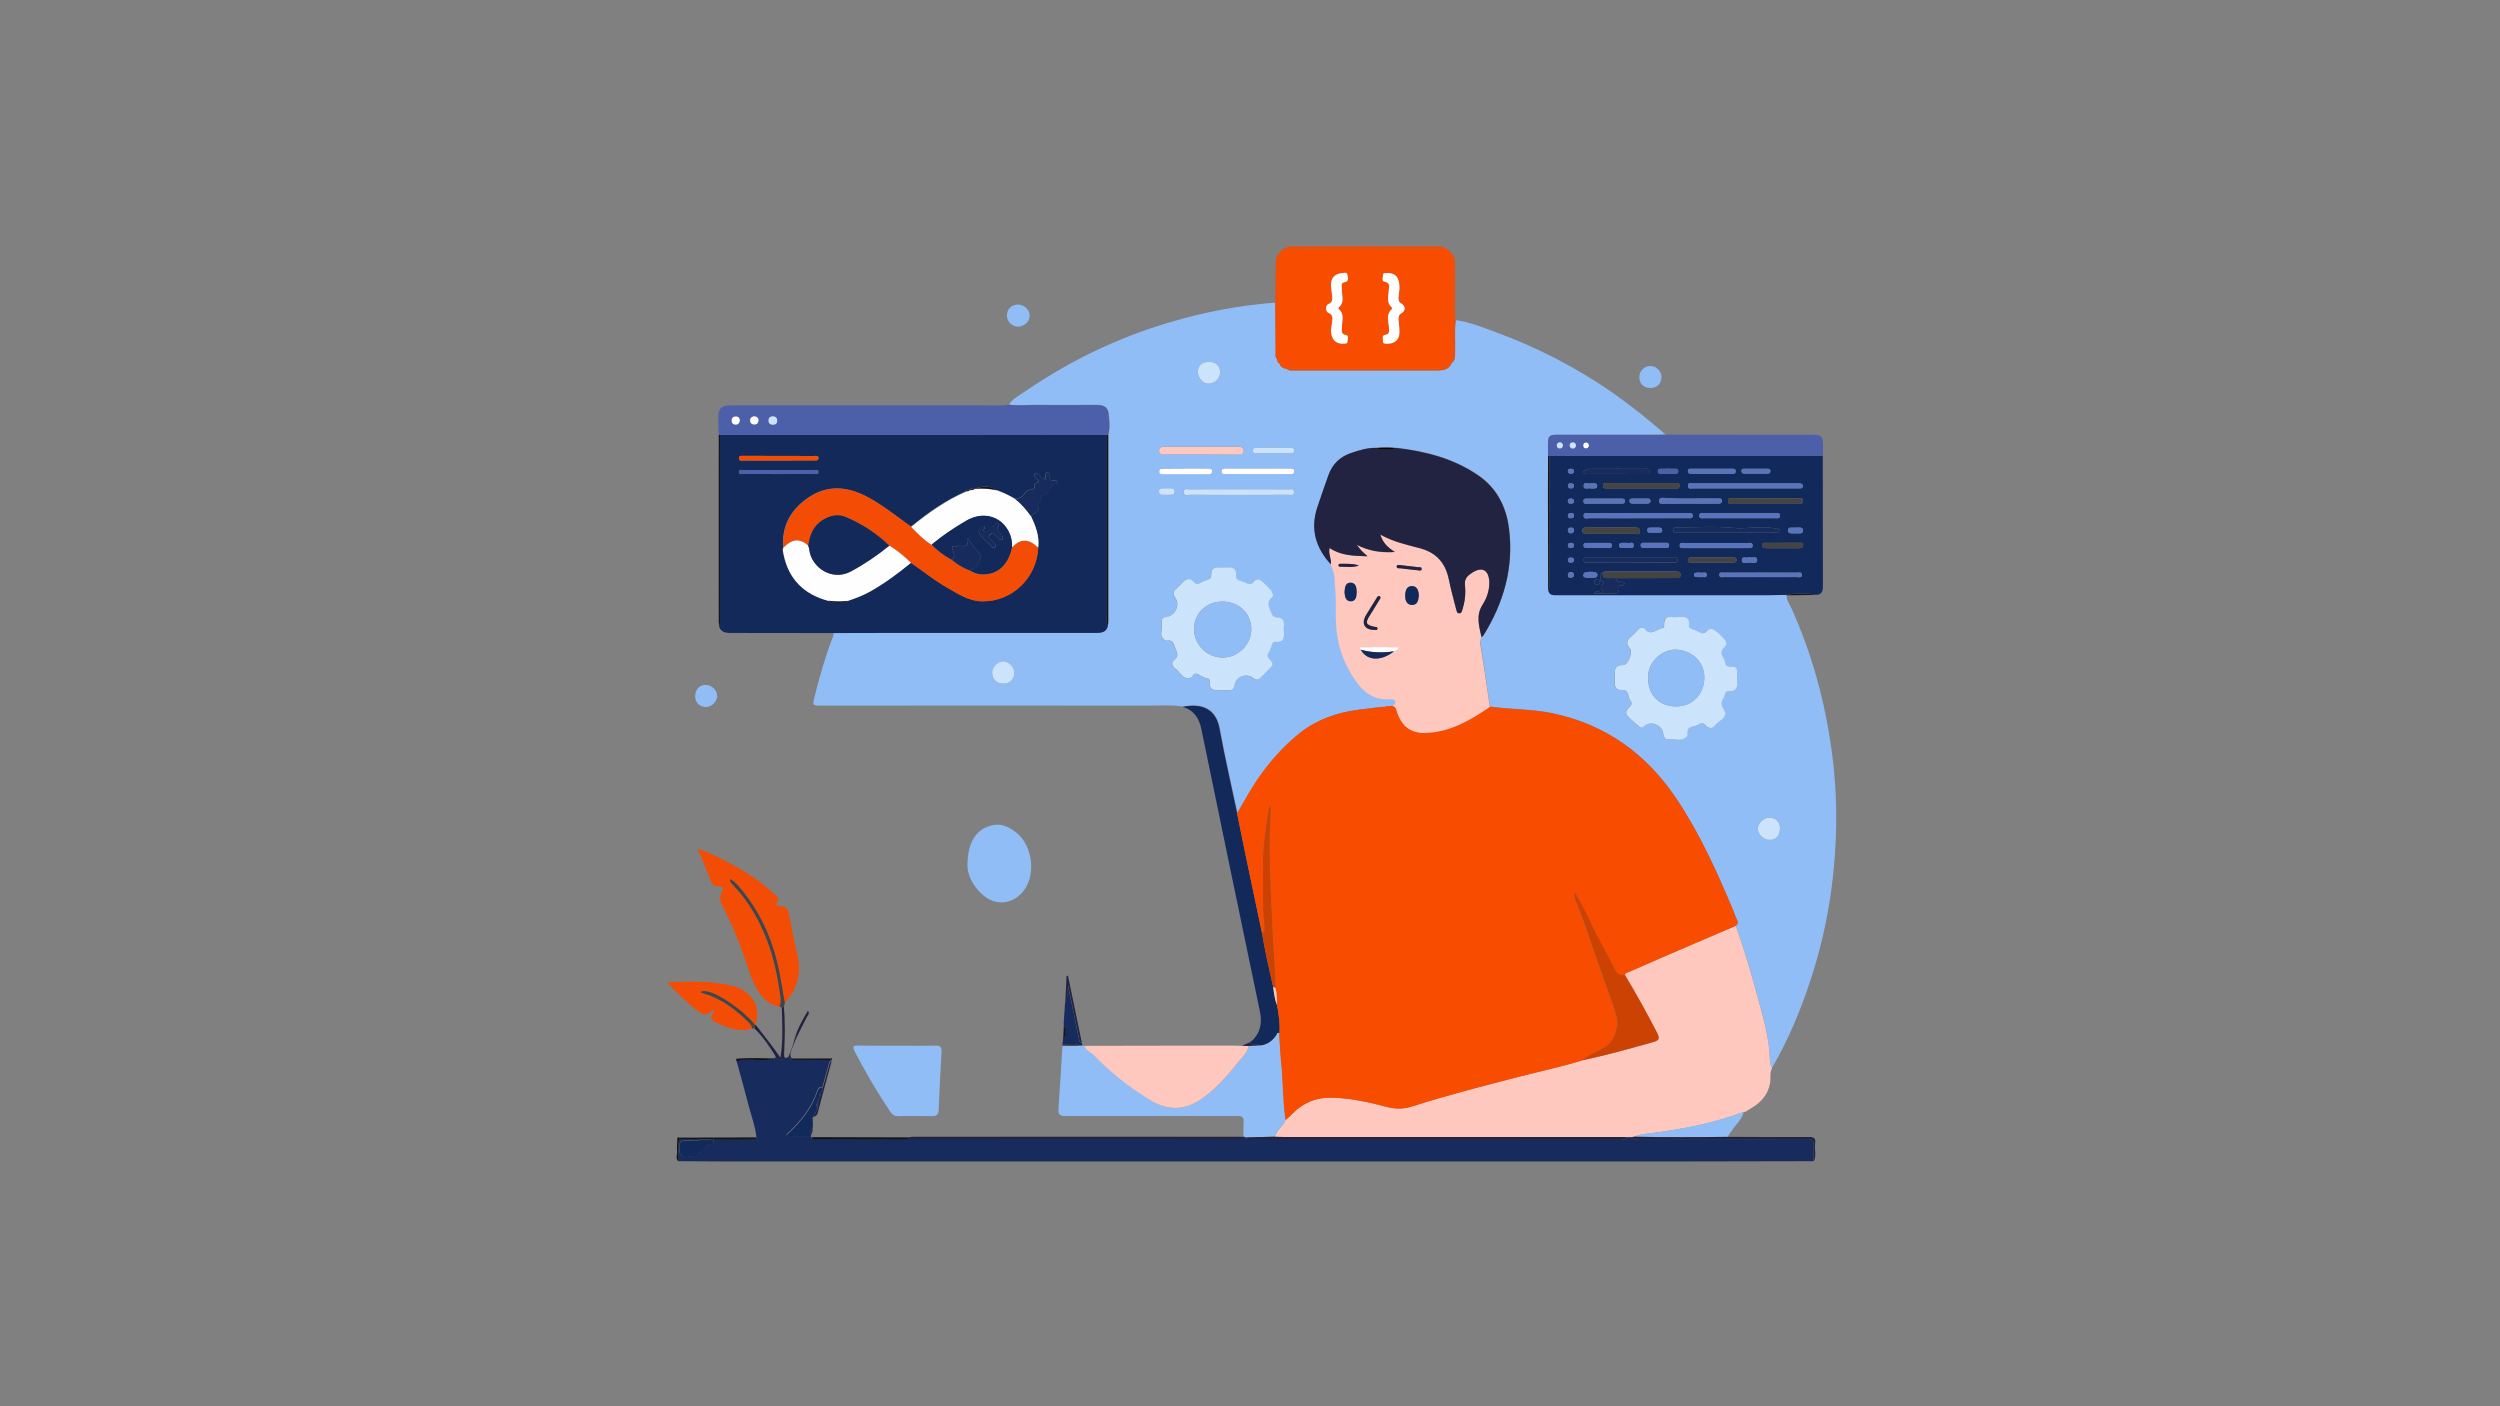 <?xml version="1.0" encoding="utf-8"?>
<!-- Generator: Adobe Illustrator 21.0.0, SVG Export Plug-In . SVG Version: 6.00 Build 0)  -->
<svg version="1.1" id="Calque_1" xmlns="http://www.w3.org/2000/svg" xmlns:xlink="http://www.w3.org/1999/xlink" x="0px" y="0px"
	 viewBox="0 0 1920 1080" style="enable-background:new 0 0 1920 1080;" xml:space="preserve">
<rect x="0" y="0" width="1920" height="1080" fill="#808080" stroke="none"/>
<style type="text/css">
	.st0{fill:#91BDF7;}
	.st1{fill:#13295A;}
	.st2{fill:#FEC8BE;}
	.st3{fill:#172C5C;}
	.st4{fill:#122A5B;}
	.st5{fill:#F84C01;}
	.st6{fill:#4C5FA9;}
	.st7{fill:#F34D05;}
	.st8{fill:#222340;}
	.st9{fill:#444444;}
	.st10{fill:#181415;}
	.st11{fill:#CBE4FB;}
	.st12{fill:#FEFEFE;}
	.st13{fill:#010101;}
	.st14{fill:#CB4202;}
	.st15{fill:#5A74BC;}
</style>
<g id="jGi3k4_1_">
	<g>
		<path class="st0" d="M774.8,310.7c3.1-4.7,8.2-7.1,12.6-10.2c34-23.2,70.6-41,110.1-52.7c26.4-7.9,53.4-13.2,81-15.3
			c0.3,0,0.6,0.2,0.9,0.3c0.1,12.4,0.2,24.8,0.3,37.2c0,2.1-0.6,4.4,1.2,6.1l0-0.1c0,1.5,0.4,2.7,1.9,3.3l-0.1-0.1
			c0.8,2.6,2.6,3.8,5.3,3.9l-0.1,0c1.9,1.9,4.3,1.4,6.6,1.4c36.4,0,72.8,0,109.2,0c4.6,0,9-0.5,11.2-5.6l0.1-0.1
			c2.7-2.1,2.5-5.2,2.6-8.1c0.3-8.3-0.6-16.5,0.5-24.8c10.8,1.4,20.8,5.6,30.9,9.3c31.8,11.7,61.7,27.1,89.6,46.5
			c14.2,9.9,27.6,20.8,40.6,32.1c-1.5,0-3,0.1-4.5,0.1c-26.1,0-52.3,0-78.4,0c-6.6,0-7.4,0.9-7.4,7.6c0,2.8,0.1,5.7,0.1,8.5
			c0,9.8-0.1,19.6-0.1,29.5c0,24.5,0.1,49,0.2,73.4c0.6,4.9,4.3,4.2,7.6,4.2c54,0,108,0,162.1,0c4.1,0,8.3-0.1,12.4-0.2
			c0.4,0.1,0.7,0.2,1.1,0.3c-0.4,3.8,2,6.6,3.4,9.7c15.8,34.9,25.8,71.6,31,109.4c3.1,22.4,4.1,45.1,3.2,67.7
			c-1.5,36.9-7.7,73-19.2,108c-7.7,23.6-17.2,46.5-29.7,68c-1.7-2.5-1.7-5.4-1.8-8.1c-0.6-15.5-4.9-30.3-9-45.1
			c-5.1-18.8-10.7-37.6-17.1-56c1.5-1.1,2-2.4,1-4.3c-1.2-2.4-2-4.9-3-7.4c-12.5-29.8-25.8-59.2-43.8-86.1
			c-23.1-34.3-54.5-56.9-95.4-65.4c-15.7-3.2-31.8-2.8-47.6-5c-2.4-16.1-4.7-32.2-7.1-48.3c-0.3-1.9,0.1-3.6,0.8-5.3
			c0.4-0.3,0.9-0.5,1.2-0.8c15.7-25.2,23.6-52.4,19.9-82.1c-2.1-17-9.4-31.5-24-41.4c-18.7-12.7-39.9-18.2-62-20.8
			c-5.6-0.6-11.2-0.5-16.8-0.1c-6.4,0-12.4,1.9-18.4,3.9c-8.6,2.9-14.4,8.6-17.5,17.1c-2.9,8.3-5.9,16.6-8.6,24.9
			c-5.5,16.7-1,31,10.5,43.6c1.2,3.1,2.6,6.1,2.9,9.4c0.7,8.6,1.4,17.2,1.1,25.9c-0.6,17.8,2.8,34.4,12.4,49.8
			c6.9,11.2,14.8,19.5,29.1,18.5c1.6-0.1,3.5-0.4,4.2,1.7c0.7,2.1-1.6,2.2-2.3,3.4c-1.9,0.2-3.7,0.3-5.6,0.5c-0.5-0.7-1-0.6-1.4,0.2
			c-6.6,0.8-13.2,1.5-19.8,2.4c-16.3,2.2-31.3,7.4-44.3,17.7c-10.4,8.2-19.3,17.8-27.3,28.3c-8,10.5-14.2,22-20.9,33.3
			c-4.6-21.8-9.6-43.4-13.6-65.3c-2.6-14.3-12.7-19.6-28.3-16.5c-8.4-1.4-16.9-0.7-25.4-0.7c-84.1-0.1-168.2,0-252.4,0
			c-6.8,0-6.8,0-5.1-6.8c3.7-14.7,7.7-29.2,13.1-43.4c0.7-1.8,1.7-3.7,1.5-5.7c12.7,0,25.3-0.1,38-0.1c54.6,0,109.2,0,163.8,0
			c4.5,0,8.4-0.7,9.1-6.2c0.1-0.8,0.2-1.7,0.2-2.5c0-47.8,0-95.6,0-143.3c1.4-5.1,0.9-10.2,0.4-15.3c-0.5-5.7-3.1-7.6-9-7.7
			c-16.9,0-33.9,0.1-50.8,0C786.1,311.1,780.4,311.7,774.8,310.7z M977.9,456.9c-0.5-1-0.8-2.2-1.6-3c-2.3-2.4-4.6-4.8-7-7.1
			c-2.3-2.1-4.6-2.6-6.8,0.2c-1.6,2.1-3.5,2-5.7,0.8c-1.6-0.9-3.3-1.5-5.1-1.9c-2-0.5-2.8-1.7-2.6-3.6c0.5-5.2-2.3-6.8-7-6.4
			c-2.1,0.2-4.3,0.1-6.5,0c-3.7-0.1-5.8,1.5-5.5,5.3c0.2,2.4-0.8,3.6-3.1,4.3c-1.9,0.5-3.8,1.3-5.5,2.3c-1.9,1-3.3,1-4.8-0.7
			c-3.1-3.5-6-2.7-8.8,0.5c-1.4,1.6-3,3.2-4.6,4.6c-2.6,2.3-2.8,4.4-0.7,7.3c3.7,5.2-0.4,13.8-6.9,14.4c-3.2,0.3-4.2,2.1-3.6,4.7
			c1.1,4.4-3.2,10,2.8,13.4c0.3,0.1,0.7,0.1,1,0.1c4.8-1,5.3,3,6.5,5.8c1.3,3,3,6.1-0.6,9c-3.5,2.8-0.9,5.7,1,7
			c3.7,2.5,5.4,8.7,11.6,6.6c0.7-0.2,1.1-1.2,1.6-1.9c1.1-1.4,2.4-1.4,3.9-0.6c2.4,1.2,4.6,2.7,7.3,3.1c1.2,0.2,1.8,1,1.7,2.1
			c-0.9,7.2,3.7,7.3,8.8,6.9c1.8-0.1,3.7-0.1,5.5,0c3.2,0.2,4.4-1.3,4.8-4.3c0.7-5.8,9.4-9,14-5.2c1.8,1.5,3.6,2.1,5.3,0.5
			c3-2.8,5.9-5.8,8.8-8.8c1.1-1.2,1.1-2.8,0.2-4.2c-1.4-2-4.4-3.3-2.2-6.7c1.4-2.2,2-4.9,3.1-7.3c0.5-1.1,1.6-1.1,2.6-1
			c5,0.4,6.5-2.3,6.1-6.7c-0.2-2.2-0.2-4.3,0-6.5c0.3-3.6-1.5-5.6-4.8-5.6c-3.2,0-4.2-1.5-5.2-4.1c-1.5-4-3.7-7.8,0.9-11.3
			C977.4,458.5,977.5,457.7,977.9,456.9z M1261.7,482.1c-2-0.2-3,0.7-3.9,1.6c-1.7,1.6-3.2,3.5-5,4.9c-3.7,2.9-4.4,5.6-1.2,9.5
			c2.5,3-1.6,12.8-5.2,12.7c-5.8-0.2-6.7,2.9-6.4,7.6c0.1,2,0.1,4,0,6c-0.1,3.7,1.4,5.7,5.3,5.5c6.1-0.3,4.4,5.8,6.8,8.4
			c1.8,2,0.5,3.7-1.2,5.1c-2.2,1.9-3,4.4-1,6.6c2.8,3,6,5.7,9.2,8.3c1.4,1.2,2.7,0,3.9-1c4.9-3.9,13-0.7,14,5.6
			c0.4,2.4,1.1,5.1,4,4.8c4.9-0.5,10.4,2.5,14.5-2.3c0.4-0.4,0.5-1.3,0.4-1.9c-0.8-6.8,5.9-4.8,8.8-7.4c2.2-2,3.8-0.1,5.4,1.4
			c2.4,2.2,5.1,2.2,6.9-0.4c2.7-3.8,10.6-5.9,6.8-12c-2.5-4-2.3-6.2-0.1-9.4c1.2-1.8,0.5-4.9,3.9-4.8c5.1,0.1,6.8-2.5,6.3-7.3
			c-0.3-2.5-0.1-5,0-7.5c0.1-2.9-1.2-4.3-4.2-4.2c-2.2,0.1-4.7,0.1-4.9-2.9c-0.3-3.8-5.6-7.2-1.1-11.3c2.9-2.6,2.2-4.9,0-7.3
			c-2.1-2.2-4.1-4.3-6.6-6.1c-2.5-1.7-4.5-2.1-6.5,0.3c-1.7,2.1-3.3,2.2-5.6,0.9c-1.8-1.1-3.9-2-5.9-2.5c-1.6-0.5-2.4-1.2-2.2-2.8
			c1-6.3-2.8-6.8-7.6-6.4c-2,0.2-4,0.2-6,0c-3.8-0.5-5,1.7-5.4,4.8c-0.2,1.4,0.6,3.7-1.3,3.9c-4.5,0.5-9.1,6.5-13.8,0.2
			C1262.7,482.3,1261.9,482.2,1261.7,482.1z M923,348.9C923,348.9,923,348.9,923,348.9c9.5,0,19,0,28.5,0c2.1,0,3.6-0.4,3.5-3
			c0-2.6-1.6-2.8-3.7-2.8c-19,0-38,0-56.9,0c-2.1,0-4.3,0.1-4.2,2.9c0,2.9,2.3,2.8,4.3,2.8C904,348.9,913.5,348.9,923,348.9z
			 M951.3,380.1c12.6,0,25.3,0,37.9,0c1.7,0,4.6,1.1,4.5-2.2c-0.1-2.8-2.7-1.9-4.3-1.9c-25.3-0.1-50.6-0.1-75.9,0
			c-1.7,0-4.7-1.1-4.5,2.2c0.2,3.1,3,1.9,4.8,1.9C926.4,380.1,938.9,380.1,951.3,380.1z M1358.8,628c-4.4,0-8.7,4.2-8.8,8.4
			c-0.1,4.4,4.7,8.7,9.3,8.6c4.8-0.2,7.8-3.7,7.7-9.1C1367,630.9,1363.8,627.9,1358.8,628z M928.7,277.9c-5.5,0-8.7,2.8-8.7,7.8
			c0.1,4.8,4,9,8.2,8.9c4.7-0.1,8.7-3.9,8.8-8.4C937.1,281.3,933.8,278,928.7,277.9z M770.3,525c5,0.1,8.5-3,8.7-7.6
			c0.2-4.7-4-9.3-8.5-9.3c-4.1,0-8.4,4.2-8.5,8.3C761.9,521.5,765.2,524.9,770.3,525z M966.5,359.9
			C966.5,359.9,966.5,359.9,966.5,359.9c-8.3,0-16.6,0-25,0c-1.7,0-3.6-0.2-3.4,2.4c0.2,2.2,2,1.8,3.4,1.8c16.3,0,32.6,0,48.9,0
			c1.4,0,3.2,0.4,3.4-1.9c0.2-2.6-1.8-2.3-3.4-2.3C982.5,359.9,974.5,359.9,966.5,359.9z M911,359.9c-5.8,0-11.6,0-17.4,0
			c-1.5,0-3.2-0.2-3.3,2c-0.1,2.2,1.5,2.2,3,2.2c11.6,0,23.2,0,34.8,0c1.4,0,2.7-0.1,2.8-2c0.1-2.2-1.5-2.2-3-2.3
			C922.3,359.9,916.6,359.9,911,359.9z M977.8,348.1c4.5,0,8.9,0,13.4,0c1.4,0,2.7-0.2,2.7-2.1c0-1.9-1.3-2.1-2.7-2.1
			c-8.8,0-17.5,0-26.3,0c-1.4,0-2.7,0.2-2.7,2.1c0,1.8,1.3,2.1,2.7,2.1C969.2,348.1,973.5,348.1,977.8,348.1z M896.2,380
			C896.2,380,896.2,380,896.2,380c0.8,0,1.7,0,2.5,0c1.8,0,3.4-0.1,3.4-2.5c0-2.4-1.6-2.5-3.4-2.5c-2.2,0-4.3,0-6.5,0.1
			c-1.4,0-2.1,0.8-2.1,2.2c0,1.5,0.4,2.7,2.1,2.7C893.5,380,894.8,380,896.2,380z"/>
		<path class="st1" d="M850.9,479.9c-0.7,5.5-4.5,6.2-9.1,6.2c-54.6,0-109.2,0-163.8,0c-12.7,0-25.3,0.1-38,0.1
			c-26.4,0-52.8-0.1-79.2-0.1c-4.5,0-7.9-1.1-8.7-6.1c1.5-1.7,0.8-3.8,0.8-5.8c0-46.7,0-93.5,0-140.2c65.8,0,131.5-0.1,197.3,0
			c33.3,0,66.6,0.1,99.9,0.1c0,47.2,0,94.4,0,141.6C850.1,477.1,849.6,478.7,850.9,479.9z M791.8,396.4c1.8-2.7,8.4-2.7,4.9-8.5
			c-0.1-0.1,0.4-0.5,0.6-0.7c2.4-2,0.5-7.9,6.2-7c0.1,0,0.2-1,0.5-1.3c2.8-2.1,2.4-7.5,7.5-7.4c0.3,0,0.9-1,0.8-1.5
			c-0.1-1.1-1.2-0.9-2-1c-2.1-0.1-4.5,0.5-4.5-3c0-1.2,0.9-3.5-1.4-3.4c-1.8,0.1-1.4,2.3-1.5,3.7c-0.1,0.6-0.2,1.2-0.3,1.9
			c-1.9-0.6-3.1-1.6-4.1-3c-0.9-1.2-2-3.2-3.9-1.2c-1.5,1.6,0.1,2.5,1.2,3.5c1.4,1.2,3.4,2.7-0.4,3.5c-0.5,0.1-1.4,1-1.3,1.2
			c1.4,4.1-1.9,3.4-4,4.1c-1,0.4-2.4,1-2.8,1.9c-1.7,3.4-4.4,4.6-7.9,4.8c-4.4-2.7-9-4.9-13.8-6.6c-5.5-3.7-11.2-3.3-17.1-1
			l-0.1-0.3c-1.4-0.1-3-0.4-3.8,1.3l-0.1-0.3c-1.1,0-2.1-0.1-2.6,1.1c-15.6,6.8-29.3,16.5-42.4,27.2c-9.8-7.1-19.3-14.6-29.8-20.8
			c-16.8-9.9-33.6-12.7-50.4-0.5c-12.5,9.1-19.1,21.4-17.9,37.2c-0.6,1.6-0.3,3.3,0.1,4.9c3.8,19.3,15.7,30.9,34.4,36
			c3.1,2.3,11.3,2.4,14.7,0.1c6-1.9,11.8-4.2,17.4-7.3c11.2-6.2,21.4-13.9,31.3-22c9.2,6.2,17.8,13.4,27.5,18.9
			c8.6,4.9,17,10.7,27.4,10.8c23.1,0.3,42.2-18.2,43-41.4C798.4,411.8,795.4,404.1,791.8,396.4z M598,353.7
			C598,353.7,598,353.6,598,353.7c8.8-0.1,17.7-0.1,26.5-0.1c1.5,0,3.9,0.6,4.1-1.6c0.2-2.5-2.3-1.8-3.8-1.8
			c-17.8-0.1-35.6-0.1-53.5-0.1c-1.5,0-3.9-0.6-3.8,1.9c0.1,2.4,2.5,1.7,4,1.7C580.3,353.7,589.2,353.7,598,353.7z M598,361
			c-9,0-18,0-27,0c-1.3,0-3.6-0.7-3.5,1.5c0,2.2,2.3,1.4,3.6,1.5c18,0.1,36,0.1,53.9,0c1.3,0,3.6,0.7,3.5-1.5c0-2.2-2.3-1.5-3.6-1.5
			C616,360.9,607,361,598,361z"/>
		<path class="st2" d="M1333.1,711c6.5,18.4,12,37.2,17.1,56c4,14.8,8.4,29.6,9,45.1c0.1,2.7,0.1,5.6,1.8,8.1
			c-2.1,3.7-0.9,7.8-1.6,11.7c-1.7,9.2-7.2,15-14.8,19.4c-1.6,0.9-3.1,1.9-4.6,2.9c-0.3-0.5-0.6-0.5-0.9,0c0,0,0,0,0,0
			c-0.5,0.1-1,0.1-1.5,0.3c-20.7,7.8-42.2,12-64,15.1c-6.2,0.9-12.8,1-18.8,3.5c-0.6,0.1-1.1,0.3-1.7,0.4c-1.1,0-2.2,0-3.2,0.1
			c-1.2-0.1-2.3-0.2-3.5-0.2c-86.8,0-173.6,0-260.4,0c-2.3,0-4.6-0.1-7-0.2c1.3-5.3,6.3-8.2,8.3-13c1.7-1.6,3.5-3.1,5.1-4.7
			c8.2-8.4,17.9-12.7,29.9-12.5c14.8,0.3,29,3.5,43.2,7.2c6.5,1.7,12.8,1.6,19.1-0.5c26.9-8.6,54.3-15.7,81.7-22.7
			c16.3-4.2,32.7-7.6,48.7-12.6c18.1-3.8,35.8-8.8,53.6-13.7c5.8-1.6,6.3-2.6,3.4-8c-7.7-14.8-15.7-29.3-24.3-43.6
			c0.4-2.1,2.4-2.2,3.8-2.8c7.4-3.3,14.9-6.6,22.4-9.8C1293.7,727.8,1313.4,719.4,1333.1,711z"/>
		<path class="st3" d="M1249.9,873.4c1.1,0,2.2,0,3.2-0.1c1.2,3,3.7,1.5,5.6,1.5c43.1,0.1,86.1,0.1,129.2,0c3.8,0,5.5,0.9,5.1,5
			c-0.3,4-0.1,8-0.1,12c-34.3,0.1-68.6,0.2-102.9,0.2c-244.2,0-488.4,0-732.6,0c-12.2,0-24.3-0.1-36.5-0.2c0-4.5,0.1-9,0-13.5
			c-0.1-2.6,1-3.5,3.5-3.5c4.5,0.1,9,0.1,13.5,0.1c-3.1,2-6.5,0.6-9.7,0.9c-2.9,0.3-6.4-0.8-6.3,4c0.1,3.8-1.5,8.8,5.4,7.9
			c2.5-0.3,5.2,2.1,7.1,0.3c3.9-3.6,6-9.3,12.6-9.6c1.3-0.1,0.8-2.3,0.9-3.6c10,0,20,0,30-0.1c0.8,0,3.3,1.8,3-1.4
			c-0.8-8.3-3.8-16-5.9-24c-2.9-11.2-6-22.4-9.1-33.6c1.4-2.2,3.6-1.9,5.7-2c7.9-0.4,15.8,1,23.6-0.8c3.2-0.5,6.7,2.2,9.6-0.8l0-0.3
			c0,0,0.3,0,0.3,0c0.9-0.1,1.5,0.3,2,1.1c1.4,1.4,3.2,0.7,4.7,0.7c8.6,0.1,17.3,0.1,25.9,0.1c0.3,0,0.6,0,0.9,0
			c-0.1,0.3-0.2,0.7-0.3,1c-1.1,0.2-1.4,1.1-1.7,2.1c-1.6,6-3.3,11.9-5,17.9c-3.2-0.3-3.8,2.4-4.5,4.4
			c-4.3,12.1-12.2,21.6-21.2,30.4c-0.7,0.7-2,1-1.7,2.1c0.4,1.5,1.9,1,3,1c5.1,0.1,10.3,0,15.4,0c0,0,0.1,0.3,0.1,0.3
			c0.7,2.3,2.6,1.6,4.1,1.6c23.6,0,47.2,0,70.7,0c84.3,0,168.6,0.1,252.9,0.1c1.5,0,3.5,0.7,4.1-1.6c0,0,0-0.4,0-0.4
			c0.7,0.2,1.4,0.4,2.1,0.6c0.8,2.3,2.8,1.4,4.3,1.4c7.7,0.1,15.3,0,23,0c86.6,0,173.3,0,259.9-0.1
			C1246.1,874.9,1248.6,876.3,1249.9,873.4z"/>
		<path class="st4" d="M1371.1,456.9c-4.1,0.1-8.3,0.2-12.4,0.2c-54,0-108,0-162.1,0c-3.3,0-7,0.6-7.6-4.2c1.4-1.2,0.9-2.8,0.9-4.2
			c0-32.9,0-65.8,0-98.7c70,0,140-0.1,210-0.1c0,33.5,0.1,67,0.1,100.5c0,3-0.6,5.7-4.1,6.4C1387.6,455.5,1379.4,455.5,1371.1,456.9
			z M1229,446c1.5,0.3,3.8,1.3,2.1,2.5c-3.4,2.5-0.4,4.1,0.3,6.1c-2.5,0.9-5.4-1.8-7.3,1.2c5.6,0,11,0,16.4,0c1.6,0,2.9-0.7,2.4-2.3
			c-1-3,0.1-3.9,2.9-3.8c0.9,0,1.7-0.6,1.7-1.5c0-1.4-1.2-1.3-2.2-1.3c-2.1,0-4.1-0.2-4.3-2.9c14.6,0,29.3,0,43.9-0.1
			c1.3,0,2.7,0,4-0.2c1.3-0.2,2-1.2,1.9-2.5c-0.1-1.1-0.8-1.9-1.9-2.1c-1-0.2-2-0.2-3-0.2c-17,0-33.9,0-50.9,0c-1.5,0-3-0.3-4.2,1
			C1228.3,441.4,1229.2,443.9,1229,446c-1.7-0.8-3.4-1.8-4.6,0.6c-0.4,0.8,0.2,1.7,1,2C1227.8,449.5,1228.7,448.1,1229,446z
			 M1340.5,375.1C1340.5,375.1,1340.5,375.1,1340.5,375.1c7,0,14,0,21,0c6.8,0,13.7,0,20.5,0c1.2,0,2.5,0,2.6-1.6
			c0.1-1.7-1-2.3-2.6-2.3c-0.7,0-1.3,0-2,0c-26.5,0-53,0-79.4,0c-1.6,0-4.2-1.1-4.2,1.9c0,3,2.6,2,4.2,2
			C1313.9,375.1,1327.2,375.1,1340.5,375.1z M1257.7,398c13,0,26,0,38.9,0c1.4,0,3.3,0.5,3.4-1.8c0.1-2.3-1.7-2-3.1-2.1
			c-0.5,0-1,0-1.5,0c-25,0-49.9,0-74.9,0.1c-1.6,0-4.3-1.1-4.3,1.8c-0.1,3.3,2.9,2,4.6,2C1233.1,398,1245.4,398,1257.7,398z
			 M1326,409c12.5,0,25,0,37.5,0c1.2,0,3.1,0.4,3.2-1.5c0-1.9-1.9-1.2-3.1-1.5c-10.8-2.6-21.7,0.5-32.7-0.6
			c-13.7-1.4-27.6-0.4-41.5-0.3c-1.6,0-4.2-0.9-4.2,2c0,2.9,2.7,1.9,4.3,1.9C1301.7,409,1313.8,409,1326,409z M1252,432
			c10.7,0,21.3,0,32,0c1.7,0,4.3,0.6,4.5-1.8c0.2-2.7-2.4-2.1-4.2-2.1c-21.5,0-42.9,0-64.4,0c-1.5,0-3.8-0.6-3.7,2.1
			c0.1,2.6,2.3,1.9,3.8,1.9C1230.7,432,1241.3,432,1252,432z M1336,394.1C1336,394.1,1336,394.1,1336,394.1c-9.1,0-18.3,0-27.4,0
			c-1.5,0-3.7-0.5-3.5,2.2c0.2,2.2,2.1,1.7,3.5,1.7c18.3,0,36.6,0,54.9,0c1.5,0,3.7,0.5,3.5-2.2c-0.2-2.3-2.1-1.7-3.5-1.7
			C1354.3,394,1345.1,394.1,1336,394.1z M1260.1,375.1c8.6,0,17.3,0,25.9,0c1.5,0,3.7,0.6,3.9-1.9c0.2-2.6-2-2.2-3.6-2.2
			c-17.3,0-34.6,0-51.8,0c-1.4,0-3.3-0.3-3.4,1.9c-0.1,2.6,2,2.2,3.6,2.2C1243.1,375.1,1251.6,375.1,1260.1,375.1z M1355.5,387
			c8.3,0,16.6,0,24.9,0c2,0,4.6,0.3,4.3-2.6c-0.2-2.3-2.4-1.8-4.3-1.8c-16.4,0.2-32.9,0.2-49.3,0.1c-1.9,0-3.9-0.7-4,2
			c-0.1,2.9,2.3,2.3,4,2.3C1339.2,387,1347.3,387,1355.5,387z M1318,420.9c8.2,0,16.3,0,24.5,0c1.6,0,3.7,0.4,3.5-2.2
			c-0.2-2.3-2.2-1.7-3.5-1.7c-16.3,0-32.6,0-49,0c-1.4,0-3.3-0.5-3.5,1.7c-0.2,2.7,1.9,2.2,3.5,2.2
			C1301.7,420.9,1309.8,420.9,1318,420.9z M1237.6,410C1237.6,410,1237.6,410,1237.6,410c6,0,12,0.1,18,0c1.4,0,3.8,1.2,3.8-1.6
			c0.1-2.3-1.3-3.4-3.9-3.4c-12.2,0.1-24.3,0.1-36.5,0.1c-1.7,0-3.7,0-3.8,2.2c-0.2,2.6,1.9,2.7,3.8,2.7
			C1225.3,410,1231.4,410,1237.6,410z M1248.6,364c4.6,0,9.3,0.1,13.9,0c1.6,0,4.2,0.9,4.2-1.9c0-2.9-2.6-2-4.2-2
			c-13.3-0.1-26.5,0-39.8,0c-1.1,0-2.4,0-3.4,0.4c-1.1,0.4-3.1,0.2-3,2c0.2,2.3,2.2,1.5,3.5,1.5C1229.5,364,1239,364,1248.6,364z
			 M1297.9,386.8c7,0,14,0,21,0c1.6,0,3.7,0.2,3.6-2.2c-0.1-2.3-2.1-1.6-3.5-1.7c-13.8-0.3-27.6,0.6-41.4-0.5
			c-1.7-0.1-3.5,0.1-3.4,2.5c0,2.3,1.9,1.9,3.3,2C1284.3,386.8,1291.1,386.8,1297.9,386.8z M1352,443.2c9.3,0,18.6,0,28,0
			c1.5,0,3.9,0.8,3.9-1.7c0-2.5-2.5-1.7-3.9-1.7c-18.6-0.1-37.3-0.1-55.9,0c-1.4,0-3.9-0.8-3.6,1.9c0.2,2.2,2.3,1.5,3.6,1.5
			C1333.4,443.3,1342.7,443.2,1352,443.2z M1314.5,432.1c5.3,0,10.6,0,16,0c1.4,0,2.9-0.2,3.1-1.8c0.3-1.8-1.2-2.3-2.6-2.3
			c-10.6,0-21.3,0-31.9,0c-1.4,0-2.8,0.5-2.8,2.2c0,2.3,1.9,1.9,3.3,1.9C1304.5,432.1,1309.5,432.1,1314.5,432.1z M1314.9,360
			c-5.2,0-10.3,0-15.5,0c-1.2,0-3-0.4-3.1,1.6c-0.1,2.1,1.5,2.3,3.1,2.3c10.2,0,20.3,0,30.5,0c1.3,0,2.9,0.2,3.1-1.7
			c0.2-2.3-1.5-2.2-3.1-2.2C1324.9,360,1319.9,360,1314.9,360z M1232,386.8c4.2,0,8.3,0,12.5,0c1.4,0,3.3,0.5,3.4-1.8
			c0.1-2.3-1.7-2-3.2-2c-8.5,0-17,0-25.5,0c-1.5,0-3.3-0.3-3.1,2.1c0.1,2.3,2,1.8,3.4,1.8C1223.7,386.8,1227.8,386.8,1232,386.8z
			 M1368.8,416.9c-4.1,0-8.3,0-12.4,0c-1.3,0-3-0.3-3.1,1.6c-0.1,1.9,1.3,2.5,3,2.5c8.5,0,16.9,0,25.4,0c1.6,0,3.2-0.5,3.1-2.4
			c-0.1-2.2-2.1-1.7-3.5-1.7C1377.1,416.8,1373,416.9,1368.8,416.9z M1349,360c-3,0-5.9,0-8.9,0c-1.1,0-2.5-0.1-2.6,1.5
			c-0.1,1.6,0.9,2.3,2.5,2.3c5.8,0,11.6,0,17.3,0c1.3,0,2.3-0.5,2.4-1.9c0.1-2-1.4-1.9-2.7-1.9C1354.2,360,1351.6,360,1349,360z
			 M1271.4,420.8C1271.4,420.8,1271.4,420.9,1271.4,420.8c2.7,0,5.3,0,8,0c1.2,0,2.4-0.1,2.5-1.8c0.1-1.5-0.7-2.2-2.1-2.2
			c-5.8,0-11.6,0-17.5,0c-1.3,0-2.3,0.4-2.3,2c0,1.6,1.1,1.9,2.4,1.9C1265.4,420.9,1268.4,420.8,1271.4,420.8z M1227,420.8
			C1227,420.8,1227,420.8,1227,420.8c3,0,5.9,0,8.9,0c1.4,0,2.1-0.7,2-2.2c-0.1-1.3-0.9-1.7-2-1.7c-5.9,0-11.9,0-17.8,0
			c-1.1,0-2,0.4-2,1.6c-0.1,1.4,0.6,2.2,2,2.2C1221,420.8,1224,420.8,1227,420.8z M1259.5,386.8c1.8,0,3.6,0,5.5,0
			c1.5,0,2.7-0.6,2.6-2.3c-0.1-1.6-1.4-1.6-2.6-1.6c-3.6,0-7.3,0-10.9,0c-1.2,0-2.5,0-2.6,1.6c-0.1,1.7,1.1,2.3,2.6,2.3
			C1255.8,386.8,1257.6,386.8,1259.5,386.8z M1280.8,363.9c1.5,0,3,0.1,4.5,0c1.5-0.1,3.7,0.6,3.6-2.1c-0.1-2.3-2-1.8-3.4-1.8
			c-3-0.1-5.9-0.1-8.9,0c-1.4,0-3.3-0.4-3.3,1.8c-0.1,2.7,2.1,1.9,3.6,2C1278.1,364,1279.5,363.9,1280.8,363.9z M1378.8,405.2
			c-0.7,0-1.3-0.1-2,0c-1.5,0.1-3.6-0.6-3.6,2.1c0,2.4,2,2.3,3.6,2.3c1.7,0.1,3.3,0,5,0c1.4,0,2.8-0.2,2.9-2
			c0.2-2.1-1.2-2.5-2.9-2.5C1380.7,405.2,1379.7,405.2,1378.8,405.2z M1220.5,443.8c2.2-0.2,4,0.3,5.4-0.6c1.2-0.8,1.1-2,0.4-3
			c-0.9-1.4-8.9-1.4-9.8,0c-0.7,1-0.9,2.5,0.2,3C1218,443.8,1219.6,443.7,1220.5,443.8z M1343.4,427.8c-1.6,1.6-5.7-1.5-5.7,2.5
			c0.1,3.2,3.7,1.8,5.7,1.7c2.1-0.1,6,1.8,6-1.8C1349.6,426.3,1345.6,429.1,1343.4,427.8z M1270.7,405.2c-0.7,0-1.3-0.1-2,0
			c-1.5,0.2-3.7-0.6-3.6,2.1c0.1,2.3,2,1.7,3.4,1.8c1.8,0.1,3.6,0,5.4,0c1.4,0,2.8-0.1,2.6-2c-0.1-1.5-1.1-1.9-2.4-1.9
			C1273,405.2,1271.8,405.2,1270.7,405.2z M1249.5,416.9c-1,0-1.7,0-2.4,0c-1.6,0.1-3.7-0.4-3.6,2.2c0.2,2.1,2.1,1.6,3.5,1.7
			c0.7,0,1.4,0.2,2,0c2-0.5,5.6,1.5,5.6-2C1254.7,415.2,1251,417.8,1249.5,416.9z M1221.1,371.2c-1.4,0.7-4.8-1.5-4.9,1.7
			c-0.2,3.8,3.4,1.7,5.3,2.2c1.1,0.3,2.3,0.1,3.4,0c1.2-0.1,1.7-0.8,1.7-1.9c0-1.2-0.6-1.8-1.8-1.9
			C1223.8,371.1,1222.7,371.2,1221.1,371.2z M1306,443.3c1.6-0.6,4.7,1.1,4.8-1.7c0.1-3.1-3-1.4-4.7-1.8c-1.1-0.2-2.3,0-3.5,0
			c-0.9,0.1-1.5,0.6-1.6,1.5c0,1,0.5,1.6,1.4,1.7C1303.6,443.2,1304.7,443.2,1306,443.3z M1206.5,405.2c-1.3,0-2.3,0.3-2.4,1.9
			c-0.1,1.7,0.8,2.5,2.4,2.5c1.6,0,2.4-0.9,2.3-2.5C1208.8,405.5,1207.7,405.2,1206.5,405.2z M1206.4,443.7c1.5-0.1,2.5-0.7,2.4-2.4
			c-0.1-1.4-1.1-2-2.3-2c-1.6,0-2.4,0.9-2.3,2.5C1204.1,443.4,1205,443.8,1206.4,443.7z M1208.8,418.8c0-1.5-1-1.9-2.3-1.9
			c-1.6,0-2.5,0.5-2.4,2.3c0.1,1.6,1.3,1.6,2.5,1.6C1208,420.8,1208.8,420.3,1208.8,418.8z M1206.6,360c-1.2,0-2.4,0-2.5,1.6
			c-0.1,1.3,0.4,2.2,1.9,2.2c1.4,0,2.7,0,2.7-1.9C1208.8,360.5,1207.9,360,1206.6,360z M1206.4,375.1c1.2,0,2.3-0.2,2.4-1.8
			c0.1-1.9-1.1-2.1-2.5-2.1c-1.4,0-2.2,0.5-2.1,2C1204.2,374.7,1205.1,375.1,1206.4,375.1z M1208.8,430.2c0.1-1.5-0.8-2-2.1-2
			c-1.5,0-2.6,0.3-2.5,2.1c0.1,1.6,1.2,1.8,2.4,1.8C1207.8,432.1,1208.8,431.7,1208.8,430.2z M1208.8,395.3c0-1.1-1.2-1.2-2.4-1.2
			c-1.3,0-2.3,0.3-2.3,1.9c0,1.9,1.2,2,2.6,2C1208.2,397.9,1208.9,397.2,1208.8,395.3z M1204.1,385c0,1.6,1.1,1.8,2.3,1.8
			c1.3,0,2.3-0.3,2.3-1.8c0-1.8-1.1-2.1-2.6-2.1C1204.8,382.9,1204.1,383.6,1204.1,385z"/>
		<path class="st5" d="M1110.4,190.9c0.3-0.1,0.5-0.1,0.6,0.2c0.4,0.3,0.8,0.5,1.1,0.8c0,0-0.1-0.1-0.1-0.1c0.4,0.3,0.8,0.6,1.2,1
			c0,0-0.1-0.1-0.1-0.1c0.4,0.4,0.7,0.7,1.1,1.1c0,0-0.1-0.1-0.1-0.1c0.3,0.4,0.6,0.8,0.9,1.2c0,0,0,0,0,0c0.8,3.1,0.9,6.2,0.9,9.3
			c-0.1,20.8,0,41.5,0,62.3c0,4.1,0.2,8.3-1.1,12.3c0,0-0.1,0.1-0.1,0.1c-5.3,4.9-11.9,4.1-18.3,4.1c-36.2,0-72.5,0.1-108.7,0.1
			c0,0,0.1,0,0.1,0c-1.6-1.5-3.1-3.2-5.3-3.9c0,0,0.1,0.1,0.1,0.1c-0.2-1.3-0.6-2.6-1.9-3.3c0,0,0,0.1,0,0.1c0-21.6,0.1-43.3,0-64.9
			c0-5.9,0.9-11.5,2-17.2c0,0,0,0,0,0c8.6-4,17.7-2.9,26.7-2.9C1043.2,190.9,1076.8,190.9,1110.4,190.9z M1074.8,221.8
			c0.3-8.7-3.1-12.5-9.7-12.2c-1.3,0.1-3-0.2-2.9,1.7c0,1.7-1.1,4.5,1,4.9c5,0.9,3.6,4.3,3.4,7.2c-0.3,4.4-1.8,9,2.3,12.6
			c0.2,0.2,0.4,1.1,0.2,1.2c-5.1,4.6-2.3,10.2-2.2,15.5c0,2.1,0,4-2.8,4.3c-3.2,0.4-1.7,3.1-1.9,4.8c-0.2,2.3,1.6,2,3.1,2.1
			c5.9,0.2,9.6-3.1,9.6-8.9c0-3.1-0.5-6.3-0.7-9.4c-0.1-2,0-3.8,2.2-5.1c3.5-2.1,3.4-5.4-0.2-7.6c-2-1.2-2.2-2.8-2-4.7
			C1074.4,225.7,1074.7,223.1,1074.8,221.8z M1022.2,253.3c-0.1,7.2,3.7,11,9.8,10.7c1.3-0.1,3,0.1,3-1.8c0-1.7,1.1-4.4-1-4.8
			c-4.4-0.8-3.3-3.8-3.3-6.4c0-4.6,2.2-9.7-2.4-13.6c-0.3-0.2-0.6-0.8,0-1.3c5-4.1,2.1-9.6,2.3-14.5c0.1-1.9-0.9-4.4,2-4.8
			c3.8-0.6,2.6-3.4,2.4-5.4c-0.3-2.9-2.8-1.7-4.4-1.6c-5.5,0.4-8.5,3.7-8.3,9.2c0.1,2.8,0.6,5.6,0.9,8.4c0.2,2.6,0.3,4.8-2.9,6.1
			c-2.4,1-2.4,5.9,0,6.8c3.5,1.4,3.1,3.9,2.9,6.5C1022.8,249.3,1022.4,251.7,1022.2,253.3z"/>
		<path class="st6" d="M850.1,334.1c-33.3,0-66.6-0.1-99.9-0.1c-65.8,0-131.5,0-197.3,0c-0.3,0-0.7,0.1-1,0.1
			c-0.1-4.3-0.2-8.6-0.2-13c0-7.7,2.2-9.8,9.8-9.8c65.6,0,131.2,0,196.8,0c5.5,0,11,0.6,16.4-0.6c5.6,1,11.3,0.4,16.9,0.4
			c16.9,0.1,33.9,0,50.8,0c5.9,0,8.4,1.9,9,7.7c0.5,5.1,1,10.2-0.4,15.3C850.8,334,850.4,334,850.1,334.1z M593.4,319.7
			c-1.9,0.2-3.1,1.3-3.2,3.2c0,2.2,1.4,3.3,3.5,3.3c1.9,0,3.1-1.2,3.2-3.1C596.9,320.8,595.5,319.8,593.4,319.7z M579.3,319.7
			c-1.7,0.2-3,0.9-3.1,2.9c-0.2,2,0.9,3.2,2.8,3.4c2.2,0.2,3.5-1,3.6-3.1C582.6,321.1,581.4,320,579.3,319.7z M568.2,323.2
			c-0.1-1.9-1-3.2-2.9-3.4c-1.9-0.1-3.2,0.9-3.3,2.9c-0.1,1.9,0.9,3.2,2.9,3.3C566.8,326.2,567.9,325,568.2,323.2z"/>
		<path class="st0" d="M957.1,873.5c-0.7-0.2-1.4-0.4-2.1-0.6c0-3.8-0.1-7.7,0.1-11.5c0.2-3.3-1.3-4.5-4.4-4.3c-3.2,0.1-6.3,0-9.5,0
			c-40.9,0-81.9-0.1-122.8,0c-4.4,0-5.8-1-5.5-5.6c1.2-16.2,2.1-32.5,3.1-48.7c4.3,0,8.6,0,12.9,0c0.8,0,1.6,0,2.5,0.1
			c0.5,0.1,1,0.1,1.6,0.2c1.1,3.7,4.8,4.9,7.2,7.3c13.1,13.3,27.6,24.9,43.6,34.6c12.6,7.6,25.1,8.1,37.8-0.3
			c11.8-7.8,20.9-18.3,29.6-29.2c3-3.8,7-7.1,7.9-12.3c3-0.2,6-0.3,8.9-0.5c5.5-0.6,9.5-3.6,12.4-8.1c0.4-0.6,0.4-2.3,1.9-1.4
			c0.7,0.5,0.5,1.5,0.3,2.3c0.5,6.5,0.7,12.9,1.4,19.4c1.7,15,1.1,30.1,3.5,45c-2,4.8-7.1,7.7-8.3,13
			C971.7,873.2,964.4,873.4,957.1,873.5z"/>
		<path class="st7" d="M598.7,773.1c-7.3-1.1-12.2-5.6-16.1-11.4c-4.1-6.1-6.4-13.1-8.7-20.1c-5.2-15.7-11.3-30.9-18.9-45.6
			c-1.9-3.7-2.7-7-0.7-10.8c1.4-2.8,1.3-4.8-2.7-4.5c-2.8,0.2-4.5-1.1-5.6-3.9c-3.1-8-6.5-16-10.2-25c8.5,2.8,15.5,6.4,22.5,10
			c13.5,7,26.2,15.1,37.3,25.7c1.2,1.1,3.5,2,1.7,4.4c-2.6,3.5,0.1,3.9,2.5,4c3.9,0.1,5.3,2.2,6,5.8c2.2,11.3,4.6,22.5,7,33.7
			c2.7,12.7-0.8,24.8-10.1,34.8c-1.2-6.8-2.3-13.7-3.6-20.5c-4.4-24.4-13.5-46.8-29.4-66.2c-2.5-3.1-5.1-6.3-8.8-8.5
			c-0.9,2.2,0.6,3,1.5,4.1c2.6,3,5.4,5.9,7.8,9c16.6,21.6,24.6,46.5,28.4,73.1C599.2,765.2,600.3,769.2,598.7,773.1z"/>
		<path class="st2" d="M959,803.3c-0.9,5.2-4.9,8.6-7.9,12.3c-8.7,10.9-17.8,21.4-29.6,29.2c-12.7,8.3-25.1,7.9-37.8,0.3
			c-16-9.6-30.5-21.2-43.6-34.6c-2.4-2.4-6.1-3.6-7.2-7.3c37.5-0.1,75-0.1,112.6-0.2c2.8,0,5.6,0.1,8.4,0.2
			C955.6,803.3,957.3,803.3,959,803.3z"/>
		<path class="st1" d="M982.5,795.7c0.2-0.8,0.5-1.8-0.3-2.3c-1.5-0.9-1.5,0.8-1.9,1.4c-3,4.5-6.9,7.5-12.4,8.1
			c-2.4-2.2-6.2,0.6-8.4-2.2c0,0,0.1,0,0.1,0c0.7,0.1,1.1-0.2,1.2-0.9c0,0-0.1,0.1-0.1,0.1c0.4-0.3,0.8-0.7,1.2-1
			c0,0-0.1,0.1-0.1,0.1c0.4-0.4,0.9-0.8,1.3-1.2c5.2-6.2,6.2-13.1,4.5-21c-15.1-72.2-30-144.4-44.9-216.6
			c-1.7-8.5-5.7-14.8-14.5-17.3c15.6-3.1,25.6,2.2,28.3,16.5c4,21.9,9,43.5,13.6,65.3c2.3,11.3,4.6,22.7,6.9,34
			c4,19.1,8,38.3,12.1,57.4c2.4,14.1,5.5,28,8.7,41.9c0.6,4.8,1.2,9.5,3,14.1C982.3,779.8,983.3,787.7,982.5,795.7z"/>
		<path class="st6" d="M1399.9,350c-70,0-140,0.1-210,0.1c-0.3-0.1-0.6-0.1-1-0.1c-0.1-2.8-0.1-5.7-0.1-8.5c0-6.7,0.9-7.6,7.4-7.6
			c26.1,0,52.3,0,78.4,0c1.5,0,3-0.1,4.5-0.1c37.3,0,74.6,0,111.9,0.1c8.3,0,9.1,0.8,9.1,9.1C1400.1,345.3,1400,347.6,1399.9,350z
			 M1200.4,341.8c-0.3-1.3-1.1-2.3-2.6-2.1c-1.2,0.1-2.1,1-2.2,2.2c-0.1,1.5,0.9,2.5,2.3,2.5
			C1199.3,344.5,1200.2,343.5,1200.4,341.8z M1210.4,342c-0.3-1.5-1.2-2.4-2.7-2.3c-1.3,0.1-2.1,1-2.2,2.2c-0.1,1.5,0.9,2.5,2.4,2.5
			C1209.4,344.5,1210.2,343.5,1210.4,342z M1220.3,342.1c-0.1-1.1-0.7-2-2-2.1c-1.4-0.1-2.2,0.6-2.3,2c-0.1,1.3,0.6,2.3,1.9,2.4
			C1219.2,344.4,1220,343.6,1220.3,342.1z"/>
		<path class="st0" d="M689.3,803.1c9.7,0,19.3,0.2,28.9-0.1c4.1-0.1,5.1,1.3,4.9,5.1c-0.9,14.7-1.6,29.5-2.2,44.3
			c-0.2,3.5-1.6,4.9-5.3,4.8c-8.5-0.2-17-0.2-25.5,0c-2.8,0-4.6-0.8-6.2-3.2c-10-14.9-19.1-30.3-27.4-46.3c-2.5-4.9-0.4-4.7,3.2-4.7
			C669.7,803.2,679.5,803.1,689.3,803.1z"/>
		<path class="st0" d="M743,664.9c0-18.7,7.2-28.7,19.6-31.2c6.8-1.4,12.3,1.5,17.5,5.4c13.7,10.4,16,34.9,4.4,47
			c-8.3,8.7-20.4,9.2-29.5,1.4C746.9,680.5,743.1,671.6,743,664.9z"/>
		<path class="st7" d="M577.5,789.7c-8,3.1-15.4,0.5-22.7-2.2c-1.2-0.5-2.4-1.1-3.6-1.6c-3.9-1.6-7.1-3.4-3.2-8.1
			c0.3-0.4,0.2-1.2,0.3-1.8c-0.6-0.1-1-0.3-1.1-0.1c-4.6,5.2-8.4,3-12.8-0.6c-7.6-6.3-14.8-12.8-21.4-20.1c0.3-0.4,0.5-0.8,0.7-0.8
			c15.3-0.7,30.7-1.1,45.8,2c5.9,1.2,11.1,2.9,16.3,8.2c7.4,7.6,6,14.6,4.6,22.8c0,0-0.3,0.2-0.3,0.2c-8.2-11.3-35.6-30.2-41.9-25.6
			c0.4,0.3,0.8,0.7,1.2,0.8c14.7,4,26.3,12.8,36.7,23.6C576.9,787.2,577.6,788.3,577.5,789.7z"/>
		<path class="st0" d="M1254.8,873c6-2.5,12.6-2.6,18.8-3.5c21.8-3.1,43.3-7.4,64-15.1c0.5-0.2,1-0.2,1.5-0.3
			c-1.3,5.9-6.2,9.6-9.2,14.4c-1,1.5-2.3,2.8-2.9,4.6C1303,873.4,1278.9,873.5,1254.8,873z"/>
		<path class="st8" d="M955,873.3c-0.7,2.4-2.6,1.6-4.1,1.6c-84.3,0-168.6,0-252.9-0.1c0-0.5-0.1-0.9-0.1-1.4
			c1.3-0.1,2.6-0.4,3.9-0.4c83.4,0,166.8,0,250.2,0C953,873.1,954,873.2,955,873.3z"/>
		<path class="st3" d="M831.3,803c-0.8,0-1.6,0-2.5-0.1c-4.1-2-8.5-0.4-12.8-0.9c0.1-1.1,0.2-2.1,0.3-3.2c2.9-4.1,1.6-8.5,0.6-12.8
			c0.3-5,0.7-10.1,1-15.1c2.5-4,1.6-8.6,2.2-14.4c3.1,14.9,5.9,28.4,8.6,42c0.3,1.3,0.5,2.2,2,2.4
			C831.1,801.7,831.2,802.4,831.3,803z"/>
		<path class="st9" d="M598.7,773.1c1.6-3.9,0.5-7.9,0-11.8c-3.7-26.6-11.8-51.5-28.4-73.1c-2.4-3.2-5.2-6-7.8-9
			c-0.9-1.1-2.4-1.9-1.5-4.1c3.7,2.2,6.3,5.4,8.8,8.5c15.8,19.4,25,41.7,29.4,66.2c1.2,6.8,2.4,13.7,3.6,20.5
			c-0.2,0.9-0.5,1.8-0.7,2.7c-0.5,0.3-1,0.6-1.6,0.9C599.8,773.6,599.3,773.4,598.7,773.1z"/>
		<path class="st8" d="M1254.8,873c24.1,0.5,48.1,0.4,72.2,0.1c20.8,0.1,41.6,0.2,62.3,0.1c4,0,5.3,1.2,4.7,5
			c-0.7,4.5,1.3,9.3-1.1,13.7c0-4-0.3-8,0.1-12c0.4-4.1-1.3-5-5.1-5c-43.1,0.1-86.1,0.1-129.2,0c-1.9,0-4.5,1.4-5.6-1.5
			C1253.7,873.2,1254.3,873.1,1254.8,873z"/>
		<path class="st4" d="M622.9,873c-5.1,0-10.3,0-15.4,0c-1.1,0-2.6,0.5-3-1c-0.3-1.1,1-1.5,1.7-2.1c9-8.8,16.9-18.3,21.2-30.4
			c0.7-2,1.3-4.7,4.5-4.4c0,1.9-1.2,3.4-1.9,5c-1.2,0.7-0.9,1.9-1,3c0,0.3,0,0.7-0.1,1c-1.1,0.7-0.9,1.9-0.9,2.9l0,0
			c-1.3,1-1.3,2,0,3c-0.6,3-2.4,5.5-3.9,8.2c0.2,3,0.4,5.9-0.1,8.9c-1.2,1.5-3,2.8-1.1,4.9C622.9,872.3,622.9,872.7,622.9,873z"/>
		<path class="st7" d="M1110.4,190.9c-33.6,0-67.2,0.1-100.7,0.1c-9,0-18.1-1-26.7,2.9c2.3-3.6,5.9-4.6,9.9-4.7c37.3,0,74.6,0,112,0
			C1106.8,189.3,1108.8,189.4,1110.4,190.9z"/>
		<path class="st0" d="M781.8,233.9c4.7-0.1,9.1,4.1,9,8.6c0,4.4-4.1,8.2-8.9,8.4c-4.4,0.1-8.6-4-8.6-8.5
			C773.3,237.4,776.8,234,781.8,233.9z"/>
		<path class="st0" d="M1276,289.4c0.1,5-3.3,8.5-8.3,8.6c-5.1,0.1-8.5-3.1-8.7-8.1c-0.2-4.6,3.6-8.7,8.2-8.8
			C1271.8,280.9,1275.9,284.8,1276,289.4z"/>
		<path class="st0" d="M533.9,534.9c-0.1-5.2,3.1-8.8,7.9-8.9c4.7-0.1,9.1,4.1,9,8.7c-0.1,4.1-4.2,8.2-8.3,8.3
			C537.5,543.1,534,539.8,533.9,534.9z"/>
		<path class="st8" d="M600.4,773.9c0.5-0.3,1-0.6,1.6-0.9c1.1,12,0.8,24.1,0.2,36.1c-0.1,2.3-0.1,4.1,3,3.2c-3,3-6.4,0.4-9.6,0.8
			c-0.3-0.1-0.5-0.2-0.7-0.3c0.8-0.5,1.1-1.1,0.5-2c-4.8-7.5-9.6-15-16.2-21.1c0.3-0.8,0.6-1.6,0.9-2.4c0,0,0.3-0.2,0.3-0.2
			c6.4,8.2,12.9,16.4,19,25.2C601.4,799.5,600.9,786.7,600.4,773.9z"/>
		<path class="st7" d="M982.9,193.9c-1.1,5.7-2,11.4-2,17.2c0.1,21.6,0,43.3,0,64.9c-1.8-1.8-1.2-4-1.2-6.1
			c-0.1-12.4-0.2-24.8-0.3-37.2c0.1-9.8,0.2-19.5,0.4-29.3C979.9,200,979.8,196.4,982.9,193.9z"/>
		<path class="st7" d="M1114.9,278.8c1.3-4,1.1-8.2,1.1-12.3c0-20.8,0-41.5,0-62.3c0-3.2-0.1-6.3-0.9-9.3c2.7,2.4,2.4,5.7,2.4,8.8
			c0.1,12.3,0,24.6,0,36.8c0,1.8,0.3,3.6,0.4,5.4c-1,8.2-0.2,16.5-0.5,24.8C1117.5,273.7,1117.6,276.7,1114.9,278.8z"/>
		<path class="st10" d="M697.9,873.5c0,0.5,0.1,0.9,0.1,1.4c-23.6,0-47.2,0.1-70.7,0c-1.5,0-3.5,0.7-4.1-1.6
			C648,873.4,672.9,873.5,697.9,873.5z"/>
		<path class="st10" d="M552,334.1c0.3,0,0.7-0.1,1-0.1c0,46.7,0,93.5,0,140.2c0,1.9,0.7,4-0.8,5.8c-0.1-0.5-0.2-1-0.2-1.5
			C551.9,430.3,552,382.2,552,334.1z"/>
		<path class="st9" d="M580,787.4c-0.3,0.8-0.6,1.6-0.9,2.4c-0.5,0-1.1,0-1.6,0c0.1-1.4-0.6-2.5-1.5-3.5
			c-10.4-10.7-22-19.6-36.7-23.6c-0.4-0.1-0.8-0.5-1.2-0.8C544.4,757.1,571.8,776,580,787.4z"/>
		<path class="st10" d="M581,873.5c0.3,3.2-2.2,1.3-3,1.4c-10,0.2-20,0.1-30,0.1c-1.3,0-2.7,0-4,0c-0.7,0-1.3,0-2,0
			c-1.3,0-2.7,0-4,0c-4.5,0-9,0.1-13.5-0.1c-2.5-0.1-3.6,0.8-3.5,3.5c0.1,4.5,0,9,0,13.5c-2.5-2.2-0.8-5.1-1-7.6
			c-0.3-3.4,0.1-6.9,0.2-10.3c0.5-0.1,1-0.2,1.5-0.3C541.4,873.6,561.2,873.5,581,873.5z"/>
		<path class="st8" d="M830.9,801c-1.4-0.2-1.7-1.2-2-2.4c-2.7-13.5-5.6-27.1-8.6-42c-0.6,5.8,0.3,10.4-2.2,14.4
			c0.3-7.2,0.6-14.3,1-21.5c0.4,0,0.7-0.1,1.1-0.1C823.8,766.6,827.3,783.8,830.9,801z"/>
		<path class="st8" d="M607.3,813.2c-0.4-0.8-1.1-1.2-2-1.1c2.2-4.8,3.8-9.8,5.2-14.9c2.1-7.5,5.9-14.1,10-21c1.6,2.4-0.2,3.7-1,5.2
			c-4,7.9-8.3,15.7-11.3,24.2c-0.8,2.3-2.3,4.9,0,7.3C608,813,607.7,813.1,607.3,813.2z"/>
		<path class="st8" d="M629,844c0-0.3,0-0.7,0.1-1c1.1-0.7,0.9-1.9,1-3c0.7-1.7,1.9-3.1,1.9-5c1.7-6,3.4-11.9,5-17.9
			c0.3-1,0.5-1.9,1.7-2.1c-3.6,13.3-7.3,26.5-10.7,39.8c-0.6,2.3-2.3,2.5-3.8,3.3c1.4-2.6,3.3-5.1,3.9-8.2c0-1,0-2,0-3c0,0,0,0,0,0
			C629.2,846.3,629,845.1,629,844z"/>
		<path class="st10" d="M594.7,812.9c0.2,0.1,0.5,0.3,0.7,0.3c-7.8,1.8-15.8,0.4-23.6,0.8c-2.2,0.1-4.4-0.2-5.7,2c0,0,0-0.1,0-0.1
			c0-1,0-2-0.1-2.9C575.6,812.4,585.1,812.6,594.7,812.9z"/>
		<path class="st10" d="M607.3,813.2c0.3-0.1,0.6-0.2,0.9-0.3c9.9,0,19.8,0,29.7,0c0,0.4,0,0.8,0.1,1.2c-8.6,0-17.3,0-25.9-0.1
			C610.5,813.9,608.7,814.6,607.3,813.2z"/>
		<path class="st10" d="M1371.1,456.9c8.3-1.3,16.5-1.4,24.8,0c-7.9,0.1-15.8,0.2-23.7,0.3C1371.8,457.1,1371.5,457,1371.1,456.9z"
			/>
		<path class="st8" d="M959.5,800.6c2.2,2.9,6,0.1,8.4,2.2c-3,0.2-6,0.3-8.9,0.5c-1.7,0-3.4,0-5.1-0.1
			C955.8,802.4,957.6,801.5,959.5,800.6z"/>
		<path class="st10" d="M817.1,786.1c1,4.3,2.2,8.7-0.6,12.8C816.7,794.6,816.9,790.4,817.1,786.1z"/>
		<path class="st10" d="M816.1,802.1c4.2,0.5,8.6-1.1,12.8,0.9c-4.3,0-8.6,0-12.9,0C815.9,802.6,815.9,802.3,816.1,802.1z"/>
		<path class="st8" d="M622.9,872c-1.9-2.1-0.1-3.5,1.1-4.9C624.5,868.8,623.3,870.3,622.9,872z"/>
		<path class="st8" d="M638,814c0-0.4,0-0.8-0.1-1.2c1.4-0.5,1.4,0.1,1,1.2C638.6,814,638.3,814,638,814z"/>
		<path class="st8" d="M566,812.9c0,1,0,2,0.1,2.9C566,814.9,564,814,566,812.9z"/>
		<path class="st7" d="M1115.1,194.9c-0.3-0.4-0.6-0.8-0.9-1.2C1114.8,193.9,1115.1,194.3,1115.1,194.9z"/>
		<path class="st7" d="M1114.3,193.8c-0.4-0.4-0.7-0.7-1.1-1.1C1113.5,193.1,1113.9,193.5,1114.3,193.8z"/>
		<path class="st7" d="M1113.2,192.8c-0.4-0.3-0.8-0.6-1.2-1C1112.5,192.2,1112.8,192.5,1113.2,192.8z"/>
		<path class="st3" d="M521.6,873.6c-0.5,0.1-1,0.2-1.5,0.3C520.4,872.8,521,873.2,521.6,873.6z"/>
		<path class="st0" d="M1339,854.1c0.3-0.5,0.6-0.5,0.9,0c0,0-0.5,0-0.5,0L1339,854.1z"/>
		<path class="st7" d="M1112.1,191.9c-0.4-0.3-0.8-0.5-1.1-0.8C1111.4,191.4,1111.8,191.6,1112.1,191.9z"/>
		<path class="st8" d="M963.1,797.7c-0.4,0.4-0.9,0.8-1.3,1.2C962.2,798.5,962.6,798.1,963.1,797.7z"/>
		<path class="st8" d="M961.9,798.8c-0.4,0.3-0.8,0.7-1.2,1C961.1,799.4,961.5,799.1,961.9,798.8z"/>
		<path class="st8" d="M960.8,799.7c-0.1,0.7-0.5,1-1.2,0.9C960,800.3,960.4,800,960.8,799.7z"/>
		<path class="st5" d="M982.5,795.7c0.8-8-0.2-15.9-1.7-23.7c-0.1-4.4,0.1-8.9-1.1-13.2c-0.3-9.6-0.9-19.1-1.5-28.7
			c-0.9-13.4-1.3-26.8-2-40.2c-0.9-16.7-1.1-33.4-1-50.1c0-6.9,1.3-13.7,0.5-21.7c-0.7,1.7-1.2,2.6-1.4,3.5
			c-1.6,11.8-4,23.5-4.2,35.4c-0.3,14-0.1,28,0,41.9c0,5,1.4,9.9,0.9,14.9c-0.1,1.2,0.5,3-1.9,2.1c-4-19.1-8.1-38.3-12.1-57.4
			c-2.4-11.3-4.6-22.7-6.9-34c6.6-11.3,12.8-22.9,20.9-33.3c8-10.5,16.9-20,27.3-28.3c13.1-10.3,28.1-15.5,44.3-17.7
			c6.6-0.9,13.2-1.6,19.8-2.4c0.5-0.1,0.9-0.1,1.4-0.2c1.9-0.2,3.7-0.3,5.6-0.5c2.7,0.4,2.9,2.8,3.6,4.7c3.8,11.3,10.8,16.6,22.8,16
			c18.5-0.9,33.7-9.9,48.5-20c15.8,2.2,31.9,1.8,47.6,5c40.9,8.4,72.3,31,95.4,65.4c18.1,26.9,31.3,56.3,43.8,86.1
			c1,2.4,1.8,5,3,7.4c1,1.9,0.5,3.1-1,4.3c-19.7,8.4-39.3,16.9-59,25.3c-7.5,3.2-14.9,6.5-22.4,9.8c-1.4,0.6-3.4,0.7-3.8,2.8
			c-3.9,0.8-6.1-1-7.8-4.5c-6.1-12.1-13.1-23.8-18.7-36.2c-3.4-7.7-7.8-14.9-11.9-22.8c-0.7,2.5-0.4,4.1,0.4,6.1
			c2.5,5.9,4.8,11.9,6.9,17.9c5.2,14.6,10.2,29.3,15.3,44c3.2,9.2,6.8,18.3,9.4,27.8c2,7.1-2,18.6-8.2,22.5
			c-6,3.7-12.7,6.2-18.3,10.7c-16.1,4.9-32.5,8.4-48.7,12.6c-27.4,7.1-54.8,14.1-81.7,22.7c-6.4,2-12.7,2.2-19.1,0.5
			c-14.2-3.8-28.4-7-43.2-7.2c-12-0.2-21.7,4.1-29.9,12.5c-1.6,1.6-3.4,3.2-5.1,4.7c-2.3-14.9-1.8-30-3.5-45
			C983.2,808.7,982.9,802.2,982.5,795.7z"/>
		<path class="st2" d="M1144.2,542.9c-14.7,10.1-30,19.1-48.5,20c-11.9,0.6-19-4.7-22.8-16c-0.7-2-0.8-4.3-3.6-4.7
			c0.7-1.2,3-1.3,2.3-3.4c-0.7-2.1-2.6-1.8-4.2-1.7c-14.2,0.9-22.2-7.3-29.1-18.5c-9.6-15.4-13-32-12.4-49.8
			c0.3-8.7-0.5-17.3-1.1-25.9c-0.3-3.3-1.7-6.3-2.9-9.4c0.7-4.3-2.1-8.5-0.9-12.8l-0.1,0.1c8.5,5.9,18.2,6.1,29.3,6.5
			c-2.3-2-3.5-3.1-4.6-4.2c-1-1.1-1.9-2.3-3.7-4.6c9.8,4.9,18.7,6.2,29.3,5.5c-5.8-3.6-9.3-7.3-11.2-13.4
			c9.8,5.5,20.1,7.8,30.1,10.4c13.1,3.4,20,11.5,22.6,24.3c1.5,7.7,3.6,15.2,5.6,22.8c0.3,1.2,0.6,2.9,2.2,3
			c1.9,0.1,2.2-1.7,2.6-3.1c1.9-6,2.6-12.2,1.9-18.3c-0.6-5.3,2.1-7.6,5.7-9.9c7.4-4.7,12.5-2.1,13,6.8c0.3,6.6-1.8,12.6-5.2,18
			c-5.2,8.2-2.6,16.4-0.8,24.7c-0.6,1.7-1,3.5-0.8,5.3C1139.5,510.7,1141.8,526.8,1144.2,542.9z M1070.6,500.2
			c1.5-0.5,3.3-0.7,3.5-3.2c-9.6,0-19.2,0-28.7,0c-3,0-1.6,1.1-0.4,2C1050.7,508.7,1062.1,507,1070.6,500.2z M1089.7,457.4
			c-0.3-3.3-1-7.1-5.1-7.3c-4.2-0.2-5.3,3.5-5.4,7c-0.1,3.5,0.9,7.2,5,7.5C1088.6,464.8,1089.3,461.1,1089.7,457.4z M1032.6,455
			c0.3,2.9,0.7,6.7,4.7,6.8c4,0.1,4.6-3.8,4.6-7c0-3.3-0.5-7.4-4.9-7.3C1033.1,447.6,1032.9,451.5,1032.6,455z M1055.4,483.8
			c0.9-0.1,2.3,0.4,2.5-0.9c0.2-1.7-1.5-1.3-2.5-1.6c-6.5-1.5-7.1-3-3.4-8.7c2.5-3.9,4.9-7.9,7.3-11.9c0.6-0.9,1.7-2.1,0.1-2.9
			c-1.1-0.6-1.7,0.7-2.2,1.5c-2.7,4.4-5.5,8.7-8.1,13.1C1045.3,478.9,1047.9,483.6,1055.4,483.8z M1075.5,434
			c-0.9,0.2-2.6-0.9-2.8,0.8c-0.3,2.1,1.8,1.5,2.9,1.6c4.4,0.6,8.9,1.1,13.3,1.5c1,0.1,2.7,0.7,2.9-0.8c0.3-2.1-1.8-1.4-2.9-1.6
			C1084.5,435,1080.1,434.5,1075.5,434z M1043.7,434.3c-4.9-1.7-9.9-1.2-14.9-1.3c-0.3,0-0.8,0.6-0.8,1c-0.1,0.8,0.5,1.2,1.2,1.2
			C1034,435.2,1038.9,436,1043.7,434.3z"/>
		<path class="st8" d="M1021.2,420.7c-1.3,4.4,1.6,8.5,0.9,12.8c-11.5-12.6-16-26.9-10.5-43.6c2.7-8.4,5.7-16.6,8.6-24.9
			c3-8.5,8.8-14.2,17.5-17.1c6-2,12-3.9,18.4-3.9c5.6,1.5,11.2,1.3,16.8,0.1c22.1,2.6,43.3,8.1,62,20.8c14.6,9.9,21.9,24.4,24,41.4
			c3.7,29.8-4.1,56.9-19.9,82.1c-0.2,0.4-0.8,0.6-1.2,0.8c-1.8-8.3-4.4-16.5,0.8-24.7c3.4-5.4,5.5-11.4,5.2-18
			c-0.5-8.9-5.6-11.5-13-6.8c-3.6,2.3-6.3,4.6-5.7,9.9c0.7,6,0,12.3-1.9,18.3c-0.4,1.4-0.7,3.2-2.6,3.1c-1.6-0.1-1.9-1.8-2.2-3
			c-1.9-7.6-4-15.1-5.6-22.8c-2.6-12.8-9.5-20.9-22.6-24.3c-10-2.6-20.3-4.9-30.1-10.4c1.8,6.1,5.3,9.8,11.2,13.4
			c-10.6,0.6-19.5-0.6-29.3-5.5c1.8,2.3,2.7,3.6,3.7,4.6c1.1,1.2,2.4,2.2,4.6,4.2c-11.1-0.3-20.8-0.6-29.3-6.5c-0.1,0-0.3,0-0.4,0
			c0,0-0.1,0.1-0.1,0.1C1020.8,420.8,1021,420.8,1021.2,420.7z"/>
		<path class="st11" d="M977.9,456.9c-0.3,0.8-0.4,1.6-0.9,1.9c-4.6,3.5-2.4,7.3-0.9,11.3c1,2.6,2,4.1,5.2,4.1c3.2,0,5.1,2,4.8,5.6
			c-0.2,2.1-0.2,4.3,0,6.5c0.3,4.5-1.1,7.2-6.1,6.7c-1-0.1-2.1-0.1-2.6,1c-1.1,2.4-1.7,5.1-3.1,7.3c-2.2,3.4,0.8,4.7,2.2,6.7
			c0.9,1.4,1,2.9-0.2,4.2c-2.9,3-5.8,6-8.8,8.8c-1.8,1.6-3.5,1-5.3-0.5c-4.7-3.8-13.3-0.7-14,5.2c-0.4,3-1.6,4.6-4.8,4.3
			c-1.8-0.1-3.7-0.1-5.5,0c-5.1,0.4-9.7,0.3-8.8-6.9c0.1-1.1-0.5-1.9-1.7-2.1c-2.7-0.4-5-1.9-7.3-3.1c-1.6-0.8-2.8-0.8-3.9,0.6
			c-0.5,0.7-0.9,1.6-1.6,1.9c-6.2,2.1-8-4.1-11.6-6.6c-1.9-1.3-4.5-4.3-1-7c3.6-2.9,1.9-5.9,0.6-9c-1.2-2.9-1.7-6.8-6.5-5.8
			c-0.3,0.1-0.7,0.1-1-0.1c-6-3.4-1.7-8.9-2.8-13.4c-0.6-2.5,0.4-4.4,3.6-4.7c6.5-0.6,10.6-9.2,6.9-14.4c-2.1-2.9-2-5,0.7-7.3
			c1.6-1.4,3.1-3,4.6-4.6c2.8-3.1,5.7-4,8.8-0.5c1.5,1.7,2.9,1.7,4.8,0.7c1.7-0.9,3.6-1.8,5.5-2.3c2.3-0.6,3.2-1.8,3.1-4.3
			c-0.3-3.8,1.8-5.4,5.5-5.3c2.2,0.1,4.3,0.2,6.5,0c4.7-0.4,7.5,1.1,7,6.4c-0.2,1.9,0.6,3.1,2.6,3.6c1.7,0.4,3.5,1.1,5.1,1.9
			c2.2,1.2,4.1,1.3,5.7-0.8c2.2-2.8,4.6-2.3,6.8-0.2c2.4,2.2,4.8,4.6,7,7.1C977,454.8,977.4,456,977.9,456.9z M938.9,462
			c-12.5,0-21.8,9.1-21.9,21c0,12.2,10,22.1,22.3,22c11.8-0.1,21.8-10.2,21.7-22.1C960.9,471.1,951.2,461.9,938.9,462z"/>
		<path class="st11" d="M1261.7,482.1c0.2,0.1,1,0.2,1.3,0.6c4.6,6.4,9.2,0.3,13.8-0.2c1.9-0.2,1.1-2.5,1.3-3.9
			c0.5-3.2,1.6-5.3,5.4-4.8c2,0.3,4,0.2,6,0c4.7-0.4,8.5,0.1,7.6,6.4c-0.2,1.5,0.6,2.3,2.2,2.8c2.1,0.6,4.1,1.5,5.9,2.5
			c2.3,1.3,3.9,1.2,5.6-0.9c2-2.4,4.1-2,6.5-0.3c2.5,1.7,4.5,3.9,6.6,6.1c2.2,2.3,2.8,4.7,0,7.3c-4.5,4.1,0.8,7.5,1.1,11.3
			c0.3,3,2.7,3,4.9,2.9c3-0.1,4.3,1.3,4.2,4.2c-0.1,2.5-0.2,5,0,7.5c0.5,4.8-1.2,7.4-6.3,7.3c-3.5-0.1-2.8,3.1-3.9,4.8
			c-2.1,3.3-2.4,5.4,0.1,9.4c3.8,6.1-4.1,8.2-6.8,12c-1.8,2.6-4.6,2.6-6.9,0.4c-1.6-1.5-3.2-3.4-5.4-1.4c-2.8,2.6-9.6,0.5-8.8,7.4
			c0.1,0.6,0,1.5-0.4,1.9c-4.1,4.8-9.6,1.8-14.5,2.3c-2.9,0.3-3.6-2.4-4-4.8c-1-6.2-9.1-9.5-14-5.6c-1.2,1-2.5,2.2-3.9,1
			c-3.2-2.6-6.4-5.3-9.2-8.3c-2-2.2-1.2-4.7,1-6.6c1.6-1.4,2.9-3.2,1.2-5.1c-2.4-2.7-0.7-8.7-6.8-8.4c-3.9,0.2-5.4-1.8-5.3-5.5
			c0.1-2,0.1-4,0-6c-0.4-4.7,0.6-7.7,6.4-7.6c3.6,0.1,7.7-9.8,5.2-12.7c-3.2-3.9-2.5-6.6,1.2-9.5c1.8-1.4,3.3-3.3,5-4.9
			C1258.7,482.8,1259.7,481.9,1261.7,482.1z M1265.9,520.7c-0.5,12.4,8,21.4,20.4,21.8c13.2,0.4,22.7-9.2,22.6-22.5
			c-0.1-11.8-9.7-20.7-22-21.1C1277.5,498.6,1264.9,508,1265.9,520.7z"/>
		<path class="st2" d="M923,348.9c-9.5,0-19,0-28.5,0c-2.1,0-4.3,0.1-4.3-2.8c0-2.8,2.1-2.9,4.2-2.9c19,0,38,0,56.9,0
			c2,0,3.6,0.2,3.7,2.8c0,2.6-1.4,3-3.5,3C942,348.9,932.5,348.9,923,348.9C923,348.9,923,348.9,923,348.9z"/>
		<path class="st11" d="M951.3,380.1c-12.5,0-25,0-37.4-0.1c-1.7,0-4.6,1.2-4.8-1.9c-0.2-3.3,2.8-2.2,4.5-2.2
			c25.3-0.1,50.6-0.1,75.9,0c1.6,0,4.2-0.9,4.3,1.9c0.1,3.3-2.8,2.2-4.5,2.2C976.6,380.1,964,380.1,951.3,380.1z"/>
		<path class="st7" d="M987.9,283.1c36.2,0,72.5-0.1,108.7-0.1c6.4,0,13,0.8,18.3-4.1c-2.2,5-6.5,5.6-11.2,5.6
			c-36.4,0-72.8,0-109.2,0C992.2,284.5,989.8,285,987.9,283.1z"/>
		<path class="st11" d="M1358.8,628c5,0,8.1,2.9,8.2,7.9c0.1,5.5-2.8,9-7.7,9.1c-4.6,0.2-9.4-4.2-9.3-8.6
			C1350.1,632.2,1354.4,628,1358.8,628z"/>
		<path class="st11" d="M928.7,277.9c5.1,0,8.4,3.4,8.3,8.3c-0.1,4.5-4.1,8.3-8.8,8.4c-4.2,0.1-8.1-4.2-8.2-8.9
			C919.9,280.8,923.1,277.9,928.7,277.9z"/>
		<path class="st11" d="M770.3,525c-5.1-0.1-8.4-3.5-8.3-8.7c0.1-4.1,4.4-8.3,8.5-8.3c4.5,0,8.7,4.6,8.5,9.3
			C778.8,522,775.3,525.1,770.3,525z"/>
		<path class="st12" d="M966.5,359.9c8,0,16,0,24,0c1.6,0,3.6-0.2,3.4,2.3c-0.2,2.2-2,1.9-3.4,1.9c-16.3,0-32.6,0-48.9,0
			c-1.4,0-3.3,0.4-3.4-1.8c-0.2-2.6,1.8-2.4,3.4-2.4C949.9,359.9,958.2,359.9,966.5,359.9C966.5,359.9,966.5,359.9,966.5,359.9z"/>
		<path class="st12" d="M911,359.9c5.6,0,11.3,0,16.9,0c1.5,0,3.1,0,3,2.3c-0.1,1.9-1.5,2-2.8,2c-11.6,0-23.2,0-34.8,0
			c-1.5,0-3.2,0-3-2.2c0.1-2.2,1.9-2,3.3-2C899.4,359.9,905.2,359.9,911,359.9z"/>
		<path class="st10" d="M850.1,334.1c0.3-0.1,0.7-0.1,1,0c0,47.8,0,95.6,0,143.4c0,0.8-0.1,1.7-0.2,2.5c-1.3-1.2-0.8-2.8-0.8-4.2
			C850.1,428.4,850.1,381.3,850.1,334.1z"/>
		<path class="st11" d="M977.8,348.1c-4.3,0-8.6,0-12.9,0c-1.4,0-2.7-0.2-2.7-2.1c0-1.8,1.3-2.1,2.7-2.1c8.8,0,17.5,0,26.3,0
			c1.4,0,2.7,0.2,2.7,2.1c0,1.9-1.3,2.1-2.7,2.1C986.7,348.1,982.3,348.1,977.8,348.1z"/>
		<path class="st10" d="M1188.9,350c0.3,0,0.6,0,1,0.1c0,32.9,0,65.8,0,98.7c0,1.4,0.5,3-0.9,4.2c-0.1-24.5-0.2-49-0.2-73.4
			C1188.8,369.6,1188.9,359.8,1188.9,350z"/>
		<path class="st11" d="M896.2,380c-1.3,0-2.7,0-4,0c-1.7-0.1-2.1-1.2-2.1-2.7c0-1.4,0.7-2.2,2.1-2.2c2.2,0,4.3,0,6.5-0.1
			c1.8,0,3.4,0.1,3.4,2.5c0,2.4-1.6,2.5-3.4,2.5C897.8,380,897,380.1,896.2,380C896.2,380,896.2,380,896.2,380z"/>
		<path class="st13" d="M1072.9,344.2c-5.6,1.2-11.2,1.4-16.8-0.1C1061.7,343.7,1067.3,343.6,1072.9,344.2z"/>
		<path class="st7" d="M982.7,279.2c2.2,0.7,3.7,2.4,5.3,3.9C985.3,283.1,983.5,281.8,982.7,279.2z"/>
		<path class="st7" d="M980.9,276c1.3,0.7,1.7,1.9,1.9,3.3C981.3,278.7,980.9,277.5,980.9,276z"/>
		<path class="st2" d="M1063.8,542.7c-0.5,0.1-1,0.1-1.4,0.2C1062.7,542,1063.2,542,1063.8,542.7z"/>
		<path class="st7" d="M601.7,420.5c-1.2-15.9,5.4-28.2,17.9-37.2c16.7-12.2,33.6-9.4,50.4,0.5c10.5,6.2,20,13.7,29.8,20.8
			c4.9,5,9.7,10,15.7,13.7c4.5,4.9,9.8,8.6,15.5,11.8c4.2,3.3,8.7,6.3,13.8,8.1c2.8,1.9,5.9,3,9.3,3.1c12.1,0.3,20.3-7,23.2-20.9
			c6.6-7.1,13.1-6.5,19.7-0.1c0.1,0.1,0.3,0.2,0.4,0.2c-0.9,23.2-19.9,41.7-43,41.4c-10.4-0.1-18.8-5.9-27.4-10.8
			c-9.7-5.5-18.2-12.7-27.5-18.9c-5-5-10.4-9.5-16.5-13.2c-9.9-9.4-21.1-16.7-33.5-22c-5.9-2.5-11.8-1.1-17.2,2.1
			c-7.6,4.5-10.3,11.8-11.5,20c-6.6-6.2-12.8-5-18.7,1.1C602,420.4,601.8,420.4,601.7,420.5z"/>
		<path class="st12" d="M601.7,420.5c0.2-0.1,0.3-0.1,0.4-0.2c5.9-6.1,12.1-7.3,18.7-1.1c0.3,1,0.7,1.9,0.8,2.9
			c1.5,13.7,17.4,24.5,31.8,16.9c10.6-5.6,20.4-12.3,29.7-19.9c6.1,3.7,11.5,8.2,16.5,13.2c-9.9,8.1-20.1,15.7-31.3,22
			c-5.5,3.1-11.4,5.3-17.4,7.3c-4.9,0.8-9.8,0.6-14.7-0.1c-18.8-5-30.6-16.7-34.4-36C601.4,423.7,601,422.1,601.7,420.5z"/>
		<path class="st12" d="M797.4,420.5c-0.1-0.1-0.3-0.1-0.4-0.2c-6.6-6.5-13.2-7.1-19.7,0.1c0.7-17.2-16.1-31.3-35.3-20.3
			c-9.4,5.4-18.3,11.4-26.5,18.3c-6-3.7-10.8-8.7-15.7-13.7c13.1-10.7,26.8-20.4,42.4-27.2c1-0.2,2,0,2.6-1.1c0,0,0.1,0.3,0.1,0.3
			c1.3-0.4,2.9,0.1,3.8-1.3c0,0,0.1,0.3,0.1,0.3c5.8-0.8,11.4-0.2,17.1,1c4.8,1.8,9.4,3.9,13.8,6.6c4.8,3.8,8.7,8.4,12.2,13.3
			C795.4,404.1,798.4,411.8,797.4,420.5z"/>
		<path class="st3" d="M791.8,396.4c-3.5-4.9-7.4-9.5-12.2-13.3c3.5-0.2,6.2-1.4,7.9-4.8c0.4-0.9,1.7-1.5,2.8-1.9
			c2.1-0.7,5.4,0,4-4.1c-0.1-0.3,0.8-1.1,1.3-1.2c3.8-0.8,1.8-2.3,0.4-3.5c-1.2-1-2.7-1.9-1.2-3.5c1.8-2,2.9,0,3.9,1.2
			c1,1.3,2.2,2.4,4.1,3c0.1-0.7,0.3-1.3,0.3-1.9c0.1-1.4-0.3-3.6,1.5-3.7c2.3-0.2,1.4,2.2,1.4,3.4c0,3.5,2.4,2.9,4.5,3
			c0.8,0,1.8-0.1,2,1c0.1,0.5-0.6,1.5-0.8,1.5c-5.1-0.1-4.7,5.3-7.5,7.4c-0.3,0.2-0.4,1.3-0.5,1.3c-5.8-0.9-3.8,5-6.2,7
			c-0.3,0.2-0.7,0.6-0.6,0.7C800.2,393.7,793.6,393.7,791.8,396.4z"/>
		<path class="st7" d="M598,353.7c-8.8,0-17.7,0-26.5,0c-1.5,0-3.9,0.7-4-1.7c-0.1-2.5,2.3-1.9,3.8-1.9c17.8,0,35.6,0,53.5,0.1
			c1.5,0,4-0.7,3.8,1.8c-0.2,2.2-2.6,1.6-4.1,1.6C615.7,353.6,606.8,353.6,598,353.7C598,353.6,598,353.7,598,353.7z"/>
		<path class="st6" d="M598,361c9,0,18,0,27,0c1.3,0,3.6-0.7,3.6,1.5c0,2.2-2.2,1.5-3.5,1.5c-18,0-36,0-53.9,0
			c-1.3,0-3.6,0.7-3.6-1.5c0-2.2,2.2-1.5,3.5-1.5C580,360.9,589,361,598,361z"/>
		<path class="st10" d="M765.8,376.5c-5.6-1.2-11.3-1.8-17.1-1C754.6,373.2,760.3,372.8,765.8,376.5z"/>
		<path class="st10" d="M636.2,461.3c4.9,0.7,9.8,0.9,14.7,0.1C647.5,463.7,639.2,463.6,636.2,461.3z"/>
		<path class="st10" d="M748.7,375.1c-0.9,1.4-2.5,0.9-3.8,1.3C745.7,374.8,747.2,375.1,748.7,375.1z"/>
		<path class="st10" d="M744.7,376.2c-0.5,1.1-1.6,1-2.6,1.1C742.6,376.1,743.7,376.1,744.7,376.2z"/>
		<path class="st14" d="M1215.1,814.3c5.5-4.5,12.3-7,18.3-10.7c6.2-3.9,10.2-15.3,8.2-22.5c-2.6-9.4-6.1-18.6-9.4-27.8
			c-5.2-14.6-10.2-29.3-15.3-44c-2.1-6-4.5-12-6.9-17.9c-0.8-1.9-1.2-3.6-0.4-6.1c4.2,7.9,8.5,15.1,11.9,22.8
			c5.6,12.4,12.6,24.1,18.7,36.2c1.7,3.4,3.9,5.2,7.8,4.5c8.6,14.3,16.6,28.8,24.3,43.6c2.8,5.5,2.3,6.5-3.4,8
			C1251,805.5,1233.2,810.5,1215.1,814.3z"/>
		<path class="st8" d="M957.1,873.5c7.3-0.2,14.7-0.3,22-0.5c2.3,0.1,4.6,0.2,7,0.2c86.8,0,173.6,0,260.4,0c1.2,0,2.3,0.1,3.5,0.2
			c-1.3,2.9-3.8,1.5-5.7,1.5c-86.6,0.1-173.2,0.1-259.9,0.1c-7.7,0-15.3,0-23,0C959.8,874.9,957.9,875.8,957.1,873.5z"/>
		<path class="st4" d="M544,875c1.3,0,2.7,0,4,0c-0.1,1.3,0.4,3.5-0.9,3.6c-6.5,0.4-8.7,6-12.6,9.6c-1.9,1.8-4.6-0.7-7.1-0.3
			c-6.8,0.9-5.3-4.1-5.4-7.9c-0.1-4.9,3.4-3.8,6.3-4c3.2-0.3,6.6,1,9.7-0.9c1.3,0,2.7,0,4,0C542.7,876,543.3,876,544,875z"/>
		<path class="st15" d="M1340.5,375.1c-13.3,0-26.6,0-40,0c-1.6,0-4.2,1-4.2-2c0-3,2.7-1.9,4.2-1.9c26.5-0.1,53,0,79.4,0
			c0.7,0,1.3,0,2,0c1.6,0,2.7,0.6,2.6,2.3c-0.1,1.6-1.4,1.6-2.6,1.6c-6.8,0-13.7,0-20.5,0C1354.5,375.1,1347.5,375.1,1340.5,375.1
			C1340.5,375.1,1340.5,375.1,1340.5,375.1z"/>
		<path class="st15" d="M1257.7,398c-12.3,0-24.6,0.1-36.9-0.1c-1.7,0-4.6,1.3-4.6-2c0.1-2.9,2.7-1.8,4.3-1.8
			c25-0.1,49.9-0.1,74.9-0.1c0.5,0,1,0,1.5,0c1.4,0.1,3.3-0.3,3.1,2.1c-0.1,2.3-2,1.8-3.4,1.8C1283.7,398,1270.7,398,1257.7,398z"/>
		<path class="st3" d="M1326,409c-12.2,0-24.3,0-36.5,0c-1.6,0-4.2,1-4.3-1.9c0-2.9,2.6-2,4.2-2c13.8-0.1,27.8-1.1,41.5,0.3
			c11,1.2,21.8-2,32.7,0.6c1.2,0.3,3.1-0.4,3.1,1.5c0,1.9-1.9,1.5-3.2,1.5C1351,409,1338.5,409,1326,409z"/>
		<path class="st9" d="M1230.9,440c1.2-1.3,2.7-1,4.2-1c17,0,33.9,0,50.9,0c1,0,2,0,3,0.2c1,0.2,1.8,0.9,1.9,2.1
			c0.1,1.4-0.6,2.3-1.9,2.5c-1.3,0.2-2.6,0.2-4,0.2c-14.6,0-29.3,0.1-43.9,0.1c-2.1,0-4.2-0.2-6.3,0
			C1231.6,444.3,1230.6,442.8,1230.9,440z"/>
		<path class="st3" d="M1252,432c-10.7,0-21.3,0-32,0c-1.5,0-3.7,0.7-3.8-1.9c-0.1-2.6,2.1-2.1,3.7-2.1c21.5,0,42.9,0,64.4,0
			c1.7,0,4.3-0.5,4.2,2.1c-0.2,2.5-2.8,1.8-4.5,1.8C1273.3,432,1262.6,432,1252,432z"/>
		<path class="st15" d="M1336,394.1c9.1,0,18.3,0,27.4,0c1.4,0,3.3-0.6,3.5,1.7c0.2,2.7-2,2.2-3.5,2.2c-18.3,0-36.6,0-54.9,0
			c-1.4,0-3.3,0.5-3.5-1.7c-0.2-2.7,2-2.1,3.5-2.2C1317.7,394.1,1326.8,394.1,1336,394.1C1336,394.1,1336,394.1,1336,394.1z"/>
		<path class="st9" d="M1260.1,375.1c-8.5,0-16.9,0-25.4,0c-1.6,0-3.7,0.4-3.6-2.2c0.1-2.2,2-1.9,3.4-1.9c17.3,0,34.6,0,51.8,0
			c1.6,0,3.7-0.4,3.6,2.2c-0.2,2.5-2.4,1.9-3.9,1.9C1277.4,375.1,1268.7,375.1,1260.1,375.1z"/>
		<path class="st9" d="M1355.5,387c-8.1,0-16.3,0-24.4,0c-1.7,0-4.1,0.6-4-2.3c0.1-2.7,2-2,4-2c16.4,0.1,32.9,0.1,49.3-0.1
			c2,0,4.1-0.5,4.3,1.8c0.3,2.9-2.4,2.6-4.3,2.6C1372.1,387,1363.8,387,1355.5,387z"/>
		<path class="st15" d="M1318,420.9c-8.2,0-16.3,0-24.5,0c-1.6,0-3.7,0.5-3.5-2.2c0.2-2.2,2.1-1.7,3.5-1.7c16.3,0,32.6,0,49,0
			c1.4,0,3.3-0.6,3.5,1.7c0.2,2.6-1.9,2.2-3.5,2.2C1334.3,420.9,1326.2,420.9,1318,420.9z"/>
		<path class="st9" d="M1237.6,410c-6.2,0-12.3,0-18.5,0c-1.9,0-4-0.1-3.8-2.7c0.1-2.2,2.1-2.2,3.8-2.2c12.2,0,24.3,0,36.5-0.1
			c2.6,0,3.9,1.1,3.9,3.4c-0.1,2.8-2.5,1.6-3.8,1.6C1249.6,410.1,1243.6,410,1237.6,410C1237.6,410,1237.6,410,1237.6,410z"/>
		<path class="st3" d="M1248.6,364c-9.6,0-19.1,0-28.7,0c-1.3,0-3.4,0.7-3.5-1.5c-0.1-1.8,1.9-1.6,3-2c1-0.4,2.3-0.4,3.4-0.4
			c13.3,0,26.5,0,39.8,0c1.6,0,4.2-0.9,4.2,2c0,2.9-2.6,1.9-4.2,1.9C1257.9,364.1,1253.2,364,1248.6,364z"/>
		<path class="st15" d="M1297.9,386.8c-6.8,0-13.6,0-20.5,0c-1.4,0-3.2,0.4-3.3-2c0-2.4,1.7-2.6,3.4-2.5c13.8,1.1,27.6,0.2,41.4,0.5
			c1.4,0,3.4-0.6,3.5,1.7c0.1,2.5-2,2.2-3.6,2.2C1311.9,386.8,1304.9,386.8,1297.9,386.8z"/>
		<path class="st15" d="M1352,443.2c-9.3,0-18.6,0-28,0c-1.3,0-3.5,0.7-3.6-1.5c-0.2-2.7,2.2-1.9,3.6-1.9c18.6,0,37.3,0,55.9,0
			c1.5,0,3.9-0.8,3.9,1.7c0,2.5-2.5,1.7-3.9,1.7C1370.7,443.3,1361.3,443.2,1352,443.2z"/>
		<path class="st3" d="M1230.9,440c-0.2,2.8,0.7,4.3,3.8,4c2.1-0.2,4.2,0,6.3,0c0.2,2.8,2.2,2.9,4.3,2.9c1,0,2.2-0.1,2.2,1.3
			c0,0.9-0.9,1.5-1.7,1.5c-2.8-0.1-3.9,0.8-2.9,3.8c0.5,1.6-0.7,2.3-2.4,2.3c-5.4,0-10.8,0-16.4,0c2-3,4.8-0.3,7.3-1.2
			c-0.7-2-3.7-3.7-0.3-6.1c1.7-1.3-0.6-2.3-2.1-2.5l0,0C1229.2,443.9,1228.3,441.4,1230.9,440z"/>
		<path class="st9" d="M1314.5,432.1c-5,0-10,0-15,0c-1.4,0-3.3,0.4-3.3-1.9c0-1.6,1.4-2.2,2.8-2.2c10.6,0,21.3,0,31.9,0
			c1.4,0,2.8,0.5,2.6,2.3c-0.2,1.6-1.7,1.8-3.1,1.8C1325.1,432.1,1319.8,432.1,1314.5,432.1z"/>
		<path class="st15" d="M1314.9,360c5,0,10,0,15,0c1.5,0,3.2-0.1,3.1,2.2c-0.2,1.9-1.8,1.7-3.1,1.7c-10.2,0-20.3,0-30.5,0
			c-1.6,0-3.2-0.2-3.1-2.3c0.1-2,1.8-1.6,3.1-1.6C1304.6,360,1309.8,360,1314.9,360z"/>
		<path class="st15" d="M1232,386.8c-4.2,0-8.3,0-12.5,0c-1.4,0-3.3,0.5-3.4-1.8c-0.1-2.3,1.7-2.1,3.1-2.1c8.5,0,17,0,25.5,0
			c1.4,0,3.3-0.3,3.2,2c-0.1,2.3-2,1.8-3.4,1.8C1240.3,386.8,1236.2,386.8,1232,386.8z"/>
		<path class="st9" d="M1368.8,416.9c4.1,0,8.3-0.1,12.4,0c1.4,0,3.4-0.5,3.5,1.7c0.1,1.9-1.5,2.4-3.1,2.4c-8.5,0-16.9,0-25.4,0
			c-1.7,0-3.1-0.6-3-2.5c0.1-1.9,1.8-1.6,3.1-1.6C1360.5,416.9,1364.7,416.9,1368.8,416.9z"/>
		<path class="st15" d="M1349,360c2.6,0,5.3,0,7.9,0c1.3,0,2.8-0.1,2.7,1.9c-0.1,1.4-1.1,1.9-2.4,1.9c-5.8,0-11.6,0-17.3,0
			c-1.6,0-2.6-0.7-2.5-2.3c0.1-1.6,1.5-1.5,2.6-1.5C1343,360,1346,360,1349,360z"/>
		<path class="st15" d="M1271.4,420.8c-3,0-6,0-9,0c-1.3,0-2.3-0.3-2.4-1.9c0-1.6,1-2,2.3-2c5.8,0,11.6,0,17.5,0
			c1.4,0,2.2,0.7,2.1,2.2c-0.1,1.6-1.3,1.7-2.5,1.8C1276.7,420.9,1274,420.9,1271.4,420.8C1271.4,420.9,1271.4,420.8,1271.4,420.8z"
			/>
		<path class="st15" d="M1227,420.8c-3,0-5.9,0-8.9,0c-1.4,0-2.1-0.8-2-2.2c0.1-1.3,1-1.6,2-1.6c5.9,0,11.9,0,17.8,0
			c1.1,0,1.9,0.4,2,1.7c0.1,1.4-0.6,2.2-2,2.2C1232.9,420.9,1229.9,420.8,1227,420.8C1227,420.8,1227,420.8,1227,420.8z"/>
		<path class="st15" d="M1259.5,386.8c-1.8,0-3.6,0-5.5,0c-1.5,0-2.7-0.6-2.6-2.3c0.1-1.6,1.4-1.6,2.6-1.6c3.6,0,7.3,0,10.9,0
			c1.2,0,2.5,0,2.6,1.6c0.1,1.7-1.1,2.3-2.6,2.3C1263.1,386.8,1261.3,386.8,1259.5,386.8z"/>
		<path class="st6" d="M1280.8,363.9c-1.3,0-2.6,0.1-4,0c-1.5-0.1-3.7,0.7-3.6-2c0.1-2.3,2-1.8,3.3-1.8c3-0.1,5.9-0.1,8.9,0
			c1.4,0,3.3-0.5,3.4,1.8c0.1,2.7-2.1,2-3.6,2.1C1283.8,364,1282.3,363.9,1280.8,363.9z"/>
		<path class="st15" d="M1378.8,405.2c1,0,2,0,3,0c1.6,0,3,0.4,2.9,2.5c-0.1,1.8-1.5,2-2.9,2c-1.7,0-3.3,0-5,0
			c-1.6-0.1-3.6,0.1-3.6-2.3c0-2.7,2.1-1.9,3.6-2.1C1377.4,405.2,1378.1,405.2,1378.8,405.2z"/>
		<path class="st15" d="M1220.5,443.8c-0.8-0.1-2.4,0-3.7-0.6c-1.2-0.6-0.9-2-0.2-3c1-1.4,8.9-1.4,9.8,0c0.7,1.1,0.7,2.3-0.4,3
			C1224.4,444.2,1222.7,443.6,1220.5,443.8z"/>
		<path class="st15" d="M1343.4,427.8c2.2,1.3,6.2-1.5,6.1,2.4c-0.1,3.5-3.9,1.7-6,1.8c-2,0.1-5.6,1.5-5.7-1.7
			C1337.7,426.2,1341.8,429.3,1343.4,427.8z"/>
		<path class="st15" d="M1270.7,405.2c1.2,0,2.3,0,3.5,0c1.3,0,2.3,0.4,2.4,1.9c0.1,1.9-1.2,2-2.6,2c-1.8,0-3.6,0.1-5.4,0
			c-1.4-0.1-3.3,0.5-3.4-1.8c-0.1-2.7,2.1-1.9,3.6-2.1C1269.3,405.2,1270,405.2,1270.7,405.2z"/>
		<path class="st15" d="M1249.5,416.9c1.5,0.9,5.2-1.7,5.2,1.9c0,3.5-3.6,1.4-5.6,2c-0.6,0.2-1.3,0.1-2,0c-1.4-0.1-3.4,0.4-3.5-1.7
			c-0.2-2.6,2-2.1,3.6-2.2C1247.8,416.9,1248.5,416.9,1249.5,416.9z"/>
		<path class="st15" d="M1221.1,371.2c1.5,0,2.7-0.1,3.8,0c1.1,0.1,1.8,0.7,1.8,1.9c0,1.2-0.6,1.9-1.7,1.9c-1.2,0.1-2.4,0.3-3.4,0
			c-1.9-0.4-5.5,1.6-5.3-2.2C1216.4,369.7,1219.8,371.9,1221.1,371.2z"/>
		<path class="st15" d="M1306,443.3c-1.3-0.1-2.4-0.1-3.6-0.2c-1-0.1-1.5-0.7-1.4-1.7c0-1,0.7-1.5,1.6-1.5c1.2-0.1,2.4-0.3,3.5,0
			c1.7,0.4,4.8-1.3,4.7,1.8C1310.7,444.4,1307.6,442.7,1306,443.3z"/>
		<path class="st15" d="M1206.5,405.2c1.3,0,2.3,0.3,2.3,1.9c0,1.6-0.7,2.5-2.3,2.5c-1.6,0-2.4-0.8-2.4-2.5
			C1204.2,405.5,1205.2,405.2,1206.5,405.2z"/>
		<path class="st15" d="M1206.4,443.7c-1.3,0.1-2.2-0.4-2.3-1.9c0-1.6,0.8-2.5,2.3-2.5c1.3,0,2.2,0.5,2.3,2
			C1208.9,443,1207.9,443.6,1206.4,443.7z"/>
		<path class="st15" d="M1208.8,418.8c0.1,1.5-0.8,2-2.1,2c-1.2,0-2.4-0.1-2.5-1.6c-0.2-1.7,0.8-2.3,2.4-2.3
			C1207.8,417,1208.8,417.3,1208.8,418.8z"/>
		<path class="st15" d="M1206.6,360c1.3,0,2.2,0.4,2.2,1.9c0,1.9-1.4,1.9-2.7,1.9c-1.5,0-2-0.9-1.9-2.2
			C1204.2,360.1,1205.4,360.1,1206.6,360z"/>
		<path class="st15" d="M1206.4,375.1c-1.3,0-2.2-0.4-2.3-1.9c0-1.5,0.8-2,2.1-2c1.5,0,2.6,0.3,2.5,2.1
			C1208.7,374.9,1207.6,375.1,1206.4,375.1z"/>
		<path class="st15" d="M1208.8,430.2c0,1.5-1,1.9-2.3,1.9c-1.2,0-2.3-0.2-2.4-1.8c-0.1-1.8,1-2.2,2.5-2.1
			C1208,428.2,1208.9,428.7,1208.8,430.2z"/>
		<path class="st15" d="M1208.8,395.3c0.1,2-0.5,2.7-2,2.7c-1.4,0-2.7-0.1-2.6-2c0-1.6,1-1.9,2.3-1.9
			C1207.6,394.1,1208.7,394.2,1208.8,395.3z"/>
		<path class="st15" d="M1204.1,385c-0.1-1.4,0.6-2.1,2.1-2.1c1.5,0,2.6,0.2,2.6,2.1c0,1.5-1,1.9-2.3,1.8
			C1205.2,386.8,1204.1,386.6,1204.1,385z"/>
		<path class="st3" d="M1229,446c-0.3,2.1-1.2,3.5-3.6,2.6c-0.8-0.3-1.4-1.1-1-2C1225.6,444.2,1227.3,445.2,1229,446
			C1229,446,1229,446,1229,446z"/>
		<path class="st12" d="M1074.8,221.8c-0.1,1.2-0.4,3.9-0.7,6.5c-0.2,1.9,0,3.5,2,4.7c3.5,2.1,3.6,5.5,0.2,7.6
			c-2.2,1.3-2.3,3-2.2,5.1c0.2,3.1,0.7,6.3,0.7,9.4c0,5.8-3.7,9.1-9.6,8.9c-1.5-0.1-3.3,0.2-3.1-2.1c0.2-1.7-1.3-4.4,1.9-4.8
			c2.8-0.4,2.9-2.2,2.8-4.3c-0.1-5.3-3-10.9,2.2-15.5c0.2-0.2,0.1-1-0.2-1.2c-4.1-3.6-2.6-8.2-2.3-12.6c0.2-3,1.7-6.3-3.4-7.2
			c-2.1-0.4-1-3.2-1-4.9c0-2,1.6-1.7,2.9-1.7C1071.7,209.3,1075.1,213.2,1074.8,221.8z"/>
		<path class="st12" d="M1022.2,253.3c0.2-1.6,0.6-4.1,0.9-6.5c0.3-2.7,0.6-5.1-2.9-6.5c-2.4-1-2.4-5.8,0-6.8
			c3.2-1.3,3.1-3.5,2.9-6.1c-0.3-2.8-0.8-5.6-0.9-8.4c-0.1-5.5,2.9-8.8,8.3-9.2c1.6-0.1,4.1-1.3,4.4,1.6c0.2,2,1.4,4.8-2.4,5.4
			c-2.9,0.5-1.9,3-2,4.8c-0.3,4.9,2.6,10.3-2.3,14.5c-0.6,0.5-0.3,1,0,1.3c4.6,3.9,2.4,8.9,2.4,13.6c0,2.7-1.1,5.6,3.3,6.4
			c2.1,0.4,1.1,3.1,1,4.8c0,1.9-1.6,1.7-3,1.8C1025.9,264.4,1022.1,260.6,1022.2,253.3z"/>
		<path class="st11" d="M593.4,319.7c2.1,0.1,3.5,1.1,3.5,3.4c0,2-1.3,3.1-3.2,3.1c-2.1,0-3.5-1.1-3.5-3.3
			C590.2,321,591.4,319.9,593.4,319.7z"/>
		<path class="st12" d="M579.3,319.7c2.1,0.2,3.3,1.4,3.2,3.2c-0.1,2.1-1.4,3.3-3.6,3.1c-1.9-0.2-2.9-1.4-2.8-3.4
			C576.3,320.7,577.6,319.9,579.3,319.7z"/>
		<path class="st12" d="M568.2,323.2c-0.4,1.9-1.4,3-3.4,2.9c-2-0.1-3-1.4-2.9-3.3c0.1-2,1.4-3,3.3-2.9
			C567.3,319.9,568.2,321.2,568.2,323.2z"/>
		<path class="st14" d="M969.1,716c2.4,0.9,1.8-0.9,1.9-2.1c0.5-5-0.9-9.9-0.9-14.9c-0.1-14-0.3-28,0-41.9
			c0.3-11.9,2.6-23.6,4.2-35.4c0.1-0.9,0.7-1.8,1.4-3.5c0.7,7.9-0.5,14.8-0.5,21.7c-0.1,16.7,0.1,33.4,1,50.1
			c0.7,13.4,1.1,26.8,2,40.2c0.6,9.6,1.2,19.1,1.5,28.7c-0.6-0.3-1.2-0.6-1.8-0.9C974.5,744,971.4,730.1,969.1,716z"/>
		<path class="st2" d="M977.8,757.9c0.6,0.3,1.2,0.6,1.8,0.9c1.2,4.3,1.1,8.8,1.1,13.2C979,767.5,978.4,762.7,977.8,757.9z"/>
		<path class="st11" d="M1200.4,341.8c-0.2,1.7-1,2.7-2.5,2.6c-1.4,0-2.4-1-2.3-2.5c0.1-1.3,1-2.1,2.2-2.2
			C1199.2,339.6,1200,340.6,1200.4,341.8z"/>
		<path class="st11" d="M1210.4,342c-0.2,1.5-1,2.5-2.5,2.5c-1.4,0-2.4-1-2.4-2.5c0-1.3,0.9-2.2,2.2-2.2
			C1209.2,339.6,1210.1,340.5,1210.4,342z"/>
		<path class="st12" d="M1220.3,342.1c-0.3,1.5-1.1,2.3-2.4,2.2c-1.4-0.1-2-1-1.9-2.4c0.1-1.4,1-2.1,2.3-2
			C1219.6,340,1220.2,341,1220.3,342.1z"/>
		<path class="st3" d="M628,847c0,1,0,2,0,3C626.7,849,626.7,848,628,847z"/>
		<path class="st3" d="M630,840c0,1.1,0.2,2.3-1,3C629,841.9,628.8,840.8,630,840z"/>
		<path class="st3" d="M629,844c0,1.1,0.2,2.2-0.9,2.9C628,845.9,627.8,844.7,629,844z"/>
		<path class="st3" d="M544,875c-0.7,1-1.3,1-2,0C542.7,875,543.3,875,544,875z"/>
		<path class="st1" d="M1089.7,457.4c-0.4,3.7-1.1,7.4-5.5,7.2c-4.1-0.2-5.1-3.9-5-7.5c0.1-3.5,1.2-7.2,5.4-7
			C1088.7,450.3,1089.5,454.1,1089.7,457.4z"/>
		<path class="st1" d="M1032.6,455c0.2-3.5,0.5-7.4,4.4-7.5c4.4-0.1,4.9,4,4.9,7.3c0,3.2-0.6,7.1-4.6,7
			C1033.3,461.7,1032.9,457.9,1032.6,455z"/>
		<path class="st8" d="M1055.4,483.8c-7.5-0.2-10.1-4.9-6.3-11.3c2.6-4.4,5.4-8.7,8.1-13.1c0.5-0.8,1.1-2.1,2.2-1.5
			c1.6,0.8,0.5,2-0.1,2.9c-2.4,4-4.8,8-7.3,11.9c-3.6,5.7-3.1,7.2,3.4,8.7c1,0.2,2.7-0.2,2.5,1.6
			C1057.7,484.2,1056.4,483.7,1055.4,483.8z"/>
		<path class="st12" d="M1045.1,499c-1.2-0.9-2.6-2,0.4-2c9.5-0.1,19,0,28.7,0c-0.2,2.5-2,2.7-3.5,3.2
			C1062,501.5,1053.5,501.3,1045.1,499z"/>
		<path class="st1" d="M1045.1,499c8.4,2.3,16.9,2.5,25.5,1.2C1062.1,507,1050.7,508.7,1045.1,499z"/>
		<path class="st8" d="M1075.5,434c4.6,0.5,9,1,13.4,1.6c1.1,0.2,3.1-0.5,2.9,1.6c-0.2,1.5-1.9,0.9-2.9,0.8
			c-4.4-0.5-8.9-0.9-13.3-1.5c-1.1-0.2-3.2,0.5-2.9-1.6C1072.9,433.2,1074.6,434.2,1075.5,434z"/>
		<path class="st8" d="M1043.7,434.3c-4.9,1.8-9.8,0.9-14.6,0.9c-0.7,0-1.3-0.4-1.2-1.2c0.1-0.4,0.6-1,0.8-1
			C1033.8,433.1,1038.8,432.6,1043.7,434.3z"/>
		<path class="st2" d="M1021.2,420.7c-0.2,0.1-0.4,0.1-0.6,0.2c0,0,0.1-0.1,0.1-0.1c0.1,0,0.3,0,0.4,0
			C1021.1,420.8,1021.2,420.7,1021.2,420.7z"/>
		<path class="st0" d="M938.9,462c12.3,0,22,9.1,22.1,20.9c0.1,11.9-9.8,22.1-21.7,22.1c-12.3,0.1-22.3-9.8-22.3-22
			C917.1,471,926.4,462,938.9,462z"/>
		<path class="st0" d="M1265.9,520.7c-1.1-12.7,11.6-22.1,21.1-21.8c12.3,0.4,21.9,9.3,22,21.1c0.1,13.3-9.4,23-22.6,22.5
			C1273.9,542.2,1265.5,533.1,1265.9,520.7z"/>
		<path class="st1" d="M683,419c-9.3,7.5-19.1,14.2-29.7,19.9c-14.4,7.7-30.3-3.2-31.8-16.9c-0.1-1-0.5-1.9-0.8-2.9
			c1.2-8.2,3.9-15.5,11.5-20c5.4-3.2,11.3-4.6,17.2-2.1C662,402.3,673.2,409.6,683,419z"/>
		<path class="st1" d="M715.5,418.2c8.3-6.9,17.2-12.9,26.5-18.3c19.1-11,35.9,3.1,35.3,20.3c-3,13.9-11.2,21.3-23.2,20.9
			c-3.4-0.1-6.5-1.2-9.3-3.1c6.1-2,10.3-9,7.5-12.7c-2.8-3.7-5.9-7.1-9.1-12.2c1.1,8.5-4.2,5.8-7.8,6.1c-0.5,0-1,0.4-1.4,0.3
			c-3.7-1-3,1-2.2,3.2c0.9,2.5,1.9,5.1-0.9,7.2C725.3,426.8,719.9,423.1,715.5,418.2z M767,403.9c-0.2-0.7-0.1-1.8-0.6-2.2
			c-1-0.8-1.8,0.2-2.5,0.9c-1.7,1.6-3.3,3.3-4.9,4.9c-0.7,0.7-1.4,1.6-2.5,1.1c-1.4-0.7-1-1.5-0.4-2.8c1-1.9-0.7-2.1-1.6-1.3
			c-1.8,1.4-4.1,2.1-2.1,5.8c2.3,4.1,6.7,5.8,9,9.6c0.5,0.9,1.6,1.3,2.6,0.5c1.2-1,0.8-2-0.1-3c-1.3-1.3-2.6-2.6-3.8-3.9
			c-1.1-1.2-0.4-2,0.5-2.9c0.9-0.9,1.7-1.7,2.9-0.5c1,0.9,1.9,1.9,2.9,2.8c0.9,0.8,1.8,2.7,3.1,1.6c1.3-1.1,0.5-2.8-0.6-3.9
			C767,408.6,765,406.9,767,403.9z"/>
		<path class="st3" d="M731,430c2.8-2.1,1.8-4.7,0.9-7.2c-0.8-2.2-1.6-4.1,2.2-3.2c0.4,0.1,0.9-0.3,1.4-0.3c3.6-0.3,8.9,2.4,7.8-6.1
			c3.1,5.1,6.3,8.5,9.1,12.2c2.8,3.7-1.4,10.7-7.5,12.7C739.6,436.3,735.2,433.4,731,430z"/>
		<path class="st3" d="M767,403.9c-2,3,0,4.7,1.8,6.5c1.1,1.1,1.9,2.8,0.6,3.9c-1.4,1.1-2.2-0.8-3.1-1.6c-1-0.8-1.9-1.8-2.9-2.8
			c-1.2-1.1-2-0.3-2.9,0.5c-0.9,0.9-1.6,1.7-0.5,2.9c1.3,1.3,2.5,2.6,3.8,3.9c0.9,0.9,1.4,2,0.1,3c-1,0.8-2.1,0.4-2.6-0.5
			c-2.3-3.8-6.7-5.4-9-9.6c-2-3.6,0.3-4.4,2.1-5.8c1-0.8,2.6-0.6,1.6,1.3c-0.6,1.3-1.1,2.1,0.4,2.8c1.1,0.6,1.8-0.4,2.5-1.1
			c1.7-1.6,3.3-3.3,4.9-4.9c0.7-0.7,1.5-1.7,2.5-0.9C766.9,402.1,766.9,403.2,767,403.9z"/>
	</g>
</g>
</svg>
